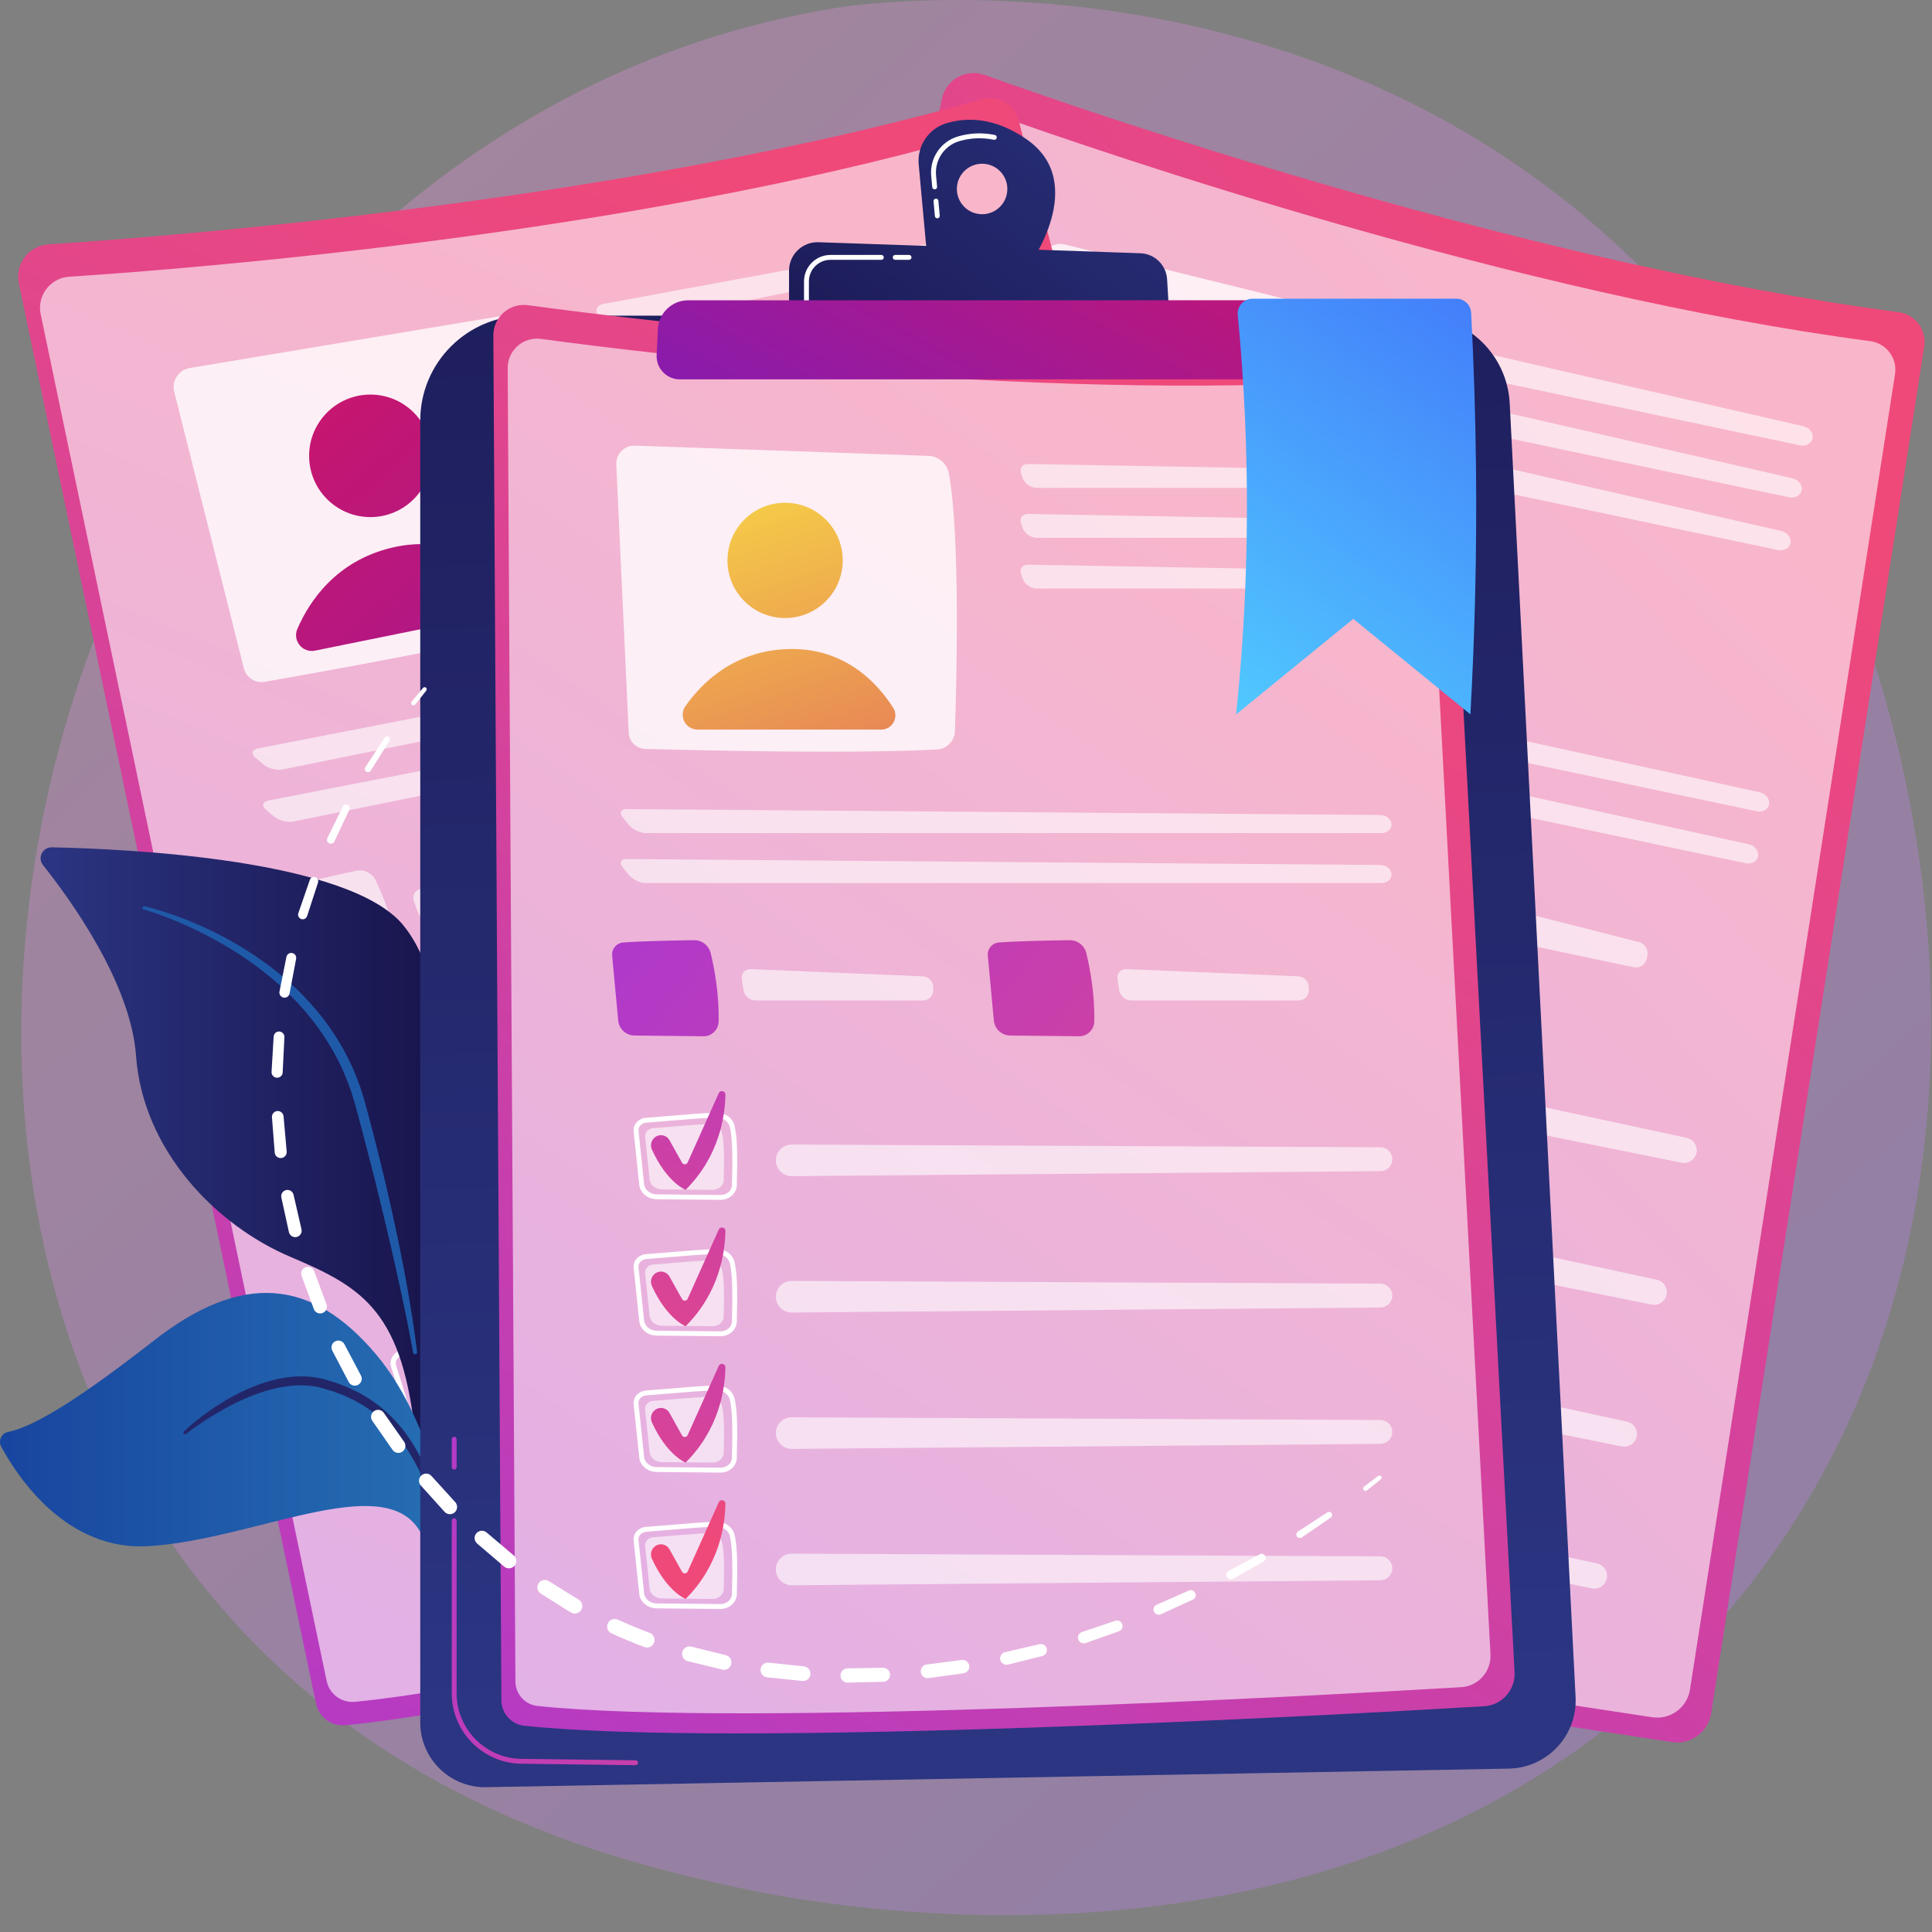 <?xml version="1.0" encoding="UTF-8" standalone="no"?>
<svg
   width="300"
   height="300"
   viewBox="0 0 300 300"
   fill="none"
   version="1.1"
   id="svg474"
   sodipodi:docname="user-earnings-4.svg"
   inkscape:version="1.2.1 (9c6d41e410, 2022-07-14)"
   xmlns:inkscape="http://www.inkscape.org/namespaces/inkscape"
   xmlns:sodipodi="http://sodipodi.sourceforge.net/DTD/sodipodi-0.dtd"
   xmlns="http://www.w3.org/2000/svg"
   xmlns:svg="http://www.w3.org/2000/svg">
  <rect x="0" y="0" width="300" height="300" fill="#808080" stroke="none"/>
  <sodipodi:namedview
     id="namedview476"
     pagecolor="#ffffff"
     bordercolor="#000000"
     borderopacity="0.25"
     inkscape:showpageshadow="2"
     inkscape:pageopacity="0.0"
     inkscape:pagecheckerboard="0"
     inkscape:deskcolor="#d1d1d1"
     showgrid="false"
     inkscape:zoom="1.0983607"
     inkscape:cx="184.36567"
     inkscape:cy="183.45522"
     inkscape:window-width="1920"
     inkscape:window-height="991"
     inkscape:window-x="-9"
     inkscape:window-y="-9"
     inkscape:window-maximized="1"
     inkscape:current-layer="svg474" />
  <g
     id="g742"
     transform="matrix(0.816,0,0,0.816,-0.326,-0.56)">
    <path
       opacity="0.3"
       d="M 323.579,313.671 C 257.144,383.779 155.095,363.04 140.011,359.706 121.008,355.507 75.796,345.518 42.057,306.074 -9.597,245.686 -4.382,151.31 35.511,87.682 47.119,69.168 86.182,14.148 159.539,2.185 c 4.287,-0.699 80.889,-11.93 142.523,39.783 8.311,6.973 21.724,19.599 33.48,37.987 36.468,57.038 53.727,164.393 -11.963,233.715 z"
       fill="url(#paint0_linear_53_970)"
       id="path2"
       style="fill:url(#paint0_linear_53_970)" />
    <path
       d="m 179.625,19.521 c 0.752,-3.674 4.577,-5.835 8.111,-4.575 23.432,8.355 104.243,35.953 173.93,45.141 3.178,0.419 5.393,3.361 4.899,6.528 L 326.024,326.717 c -0.555,3.567 -3.885,6.015 -7.454,5.481 -29.201,-4.372 -149.374,-22.807 -190.806,-36.173 -2.521,-0.814 -4.022,-3.398 -3.491,-5.993 z"
       fill="url(#paint1_linear_53_970)"
       id="path4"
       style="fill:url(#paint1_linear_53_970)" />
    <path
       opacity="0.6"
       d="m 181.107,26.567 c 0.724,-3.536 4.406,-5.615 7.806,-4.403 22.549,8.04 100.318,34.598 167.38,43.441 3.059,0.404 5.19,3.235 4.715,6.282 L 321.994,322.194 c -0.535,3.433 -3.739,5.789 -7.174,5.274 -28.102,-4.206 -143.749,-21.948 -183.621,-34.812 -2.426,-0.782 -3.87,-3.27 -3.359,-5.767 z"
       fill="#ffffff"
       id="path6" />
    <path
       opacity="0.78"
       d="m 203.073,47.21 c -2.079,-0.514 -4.154,0.855 -4.499,2.97 l -8.72,53.588 c -0.29,1.782 0.84,3.486 2.596,3.909 9.77,2.348 40.239,9.55 57.72,12.293 1.978,0.31 3.86,-0.946 4.336,-2.889 2.428,-9.883 9.254,-38.698 9.538,-51.286 0.046,-2.033 -1.333,-3.821 -3.307,-4.31 z"
       fill="#ffffff"
       id="path8" />
    <path
       d="m 228.002,87.858 c 6.439,0 11.659,-5.22 11.659,-11.658 0,-6.439 -5.22,-11.658 -11.659,-11.658 -6.439,0 -11.658,5.22 -11.658,11.658 0,6.439 5.219,11.658 11.658,11.658 z"
       fill="url(#paint2_linear_53_970)"
       id="path10"
       style="fill:url(#paint2_linear_53_970)" />
    <path
       d="m 203.615,106.041 36.346,7.66 c 2.228,0.47 4.082,-1.709 3.277,-3.84 -2.069,-5.481 -7.032,-13.939 -18.286,-15.977 -10.846,-1.964 -18.588,3.1 -22.769,7.021 -1.775,1.663 -0.949,4.633 1.432,5.136 z"
       fill="url(#paint3_linear_53_970)"
       id="path12"
       style="fill:url(#paint3_linear_53_970)" />
    <g
       opacity="0.6"
       id="g16">
      <path
         d="m 342.94,85.431 c 1.139,0.239 2.215,-0.37 2.392,-1.355 0.179,-0.985 -0.604,-2.005 -1.737,-2.265 L 280.13,67.251 c -1.133,-0.26 -1.937,0.471 -1.786,1.624 l 0.123,0.929 c 0.152,1.153 1.208,2.293 2.345,2.533 z"
         fill="#ffffff"
         id="path14" />
    </g>
    <g
       opacity="0.6"
       id="g20">
      <path
         d="m 278.045,77.144 c -1.133,-0.26 -1.937,0.471 -1.786,1.624 l 0.123,0.929 c 0.152,1.153 1.208,2.293 2.345,2.533 l 62.127,13.094 c 1.139,0.239 2.215,-0.37 2.392,-1.355 0.178,-0.985 -0.604,-2.005 -1.738,-2.265 z"
         fill="#ffffff"
         id="path18" />
    </g>
    <g
       opacity="0.6"
       id="g24">
      <path
         d="m 275.93,87.181 c -1.133,-0.26 -1.936,0.471 -1.785,1.624 l 0.122,0.929 c 0.152,1.153 1.208,2.293 2.346,2.533 l 62.126,13.094 c 1.139,0.24 2.215,-0.369 2.392,-1.354 0.179,-0.986 -0.604,-2.005 -1.737,-2.265 z"
         fill="#ffffff"
         id="path22" />
    </g>
    <g
       opacity="0.6"
       id="g28">
      <path
         d="m 334.726,155.071 c 1.139,0.239 2.185,-0.377 2.327,-1.37 0.142,-0.993 -0.672,-2.008 -1.808,-2.257 L 186.252,118.815 c -1.136,-0.249 -1.64,0.398 -1.118,1.438 l 0.897,1.788 c 0.522,1.04 1.88,2.087 3.017,2.328 z"
         fill="#ffffff"
         id="path26" />
    </g>
    <g
       opacity="0.6"
       id="g32">
      <path
         d="m 184.166,128.707 c -1.137,-0.249 -1.64,0.398 -1.118,1.438 l 0.896,1.788 c 0.522,1.04 1.88,2.087 3.017,2.328 l 145.678,30.703 c 1.139,0.24 2.185,-0.376 2.327,-1.369 0.142,-0.993 -0.672,-2.009 -1.808,-2.257 z"
         fill="#ffffff"
         id="path30" />
    </g>
    <path
       opacity="0.6"
       d="m 180.011,145.084 c 3.646,0.481 10.393,1.77 14.103,2.497 1.572,0.309 2.723,1.66 2.77,3.262 0.09,3.11 -0.008,8.457 -1.28,13.875 -0.381,1.623 -1.991,2.644 -3.618,2.282 l -13.619,-3.024 c -1.675,-0.372 -2.798,-1.948 -2.602,-3.653 l 1.506,-13.094 c 0.155,-1.355 1.389,-2.324 2.74,-2.145 z"
       fill="#ffffff"
       id="path34" />
    <g
       opacity="0.6"
       id="g38">
      <path
         d="m 204.143,155.677 c -1.127,-0.287 -2.106,0.429 -2.174,1.59 l -0.132,2.271 c -0.068,1.161 0.807,2.308 1.946,2.547 l 33.151,6.987 c 1.139,0.24 2.255,-0.497 2.48,-1.639 l 0.11,-0.561 c 0.226,-1.141 -0.511,-2.31 -1.638,-2.596 z"
         fill="#ffffff"
         id="path36" />
    </g>
    <path
       opacity="0.6"
       d="m 254.375,160.756 c 3.646,0.482 10.394,1.77 14.103,2.498 1.573,0.308 2.723,1.659 2.77,3.26 0.09,3.11 -0.008,8.457 -1.279,13.875 -0.382,1.623 -1.991,2.644 -3.619,2.282 l -13.618,-3.024 c -1.676,-0.372 -2.799,-1.948 -2.602,-3.653 l 1.506,-13.094 c 0.155,-1.354 1.387,-2.322 2.739,-2.144 z"
       fill="#ffffff"
       id="path40" />
    <g
       opacity="0.6"
       id="g44">
      <path
         d="m 278.507,171.35 c -1.127,-0.288 -2.106,0.428 -2.173,1.589 l -0.133,2.272 c -0.068,1.161 0.807,2.307 1.946,2.547 l 33.152,6.987 c 1.138,0.239 2.254,-0.498 2.479,-1.639 l 0.111,-0.561 c 0.225,-1.141 -0.512,-2.31 -1.639,-2.597 z"
         fill="#ffffff"
         id="path42" />
    </g>
    <path
       d="m 188.533,200.092 c -0.012,-0.003 -0.024,-0.006 -0.034,-0.008 l -12.571,-2.775 c -1.796,-0.397 -3.021,-1.949 -2.849,-3.608 l 1.121,-10.802 c 0.066,-0.634 0.388,-1.207 0.906,-1.613 0.58,-0.454 1.356,-0.653 2.128,-0.545 1.076,0.151 2.598,0.338 4.208,0.537 3.39,0.418 7.612,0.94 9.95,1.402 1.695,0.349 2.92,1.653 3.007,3.211 0.145,2.564 -0.881,7.145 -2.037,12.01 -0.373,1.58 -2.088,2.556 -3.829,2.191 z M 177.097,181.72 c -0.508,-0.072 -1.011,0.054 -1.381,0.343 -0.306,0.24 -0.495,0.572 -0.532,0.936 l -1.121,10.802 c -0.12,1.161 0.773,2.253 2.079,2.541 l 12.569,2.775 c 0.008,0.001 0.017,0.004 0.025,0.005 1.221,0.258 2.412,-0.389 2.664,-1.451 1.139,-4.793 2.149,-9.295 2.011,-11.727 -0.061,-1.089 -0.982,-2.033 -2.211,-2.296 -2.304,-0.455 -6.506,-0.973 -9.881,-1.39 -1.612,-0.197 -3.138,-0.386 -4.222,-0.538 z"
       fill="#ffffff"
       id="path46" />
    <path
       opacity="0.6"
       d="m 178.221,183.097 c 2.684,0.377 8.558,1.005 11.293,1.546 1.158,0.229 2.025,1.142 2.085,2.201 0.116,2.058 -0.772,5.922 -1.618,9.485 -0.254,1.066 -1.419,1.715 -2.619,1.45 l -10.045,-2.218 c -1.236,-0.273 -2.085,-1.333 -1.968,-2.458 l 0.895,-8.632 c 0.094,-0.894 0.983,-1.515 1.977,-1.374 z"
       fill="#ffffff"
       id="path48" />
    <g
       opacity="0.6"
       id="g52">
      <path
         d="m 201.074,195.406 c 0.073,1.459 1.128,2.684 2.561,2.973 l 116.75,23.568 c 1.321,0.266 2.605,-0.599 2.853,-1.923 0.243,-1.287 -0.585,-2.533 -1.866,-2.809 L 204.94,192.122 c -2.055,-0.444 -3.971,1.183 -3.866,3.284 z"
         fill="#ffffff"
         id="path50" />
    </g>
    <path
       d="m 178.409,184.867 c 1.05,-0.351 2.185,0.229 2.513,1.287 l 1.546,4.978 c 0.155,0.498 0.811,0.606 1.118,0.186 l 9.054,-12.42 c 0.452,-0.62 1.422,-0.173 1.252,0.574 -0.947,4.183 -3.742,11.925 -11.853,17.189 0,0 -3.392,-2.216 -4.991,-9.377 -0.23,-1.035 0.356,-2.081 1.361,-2.417 z"
       fill="url(#paint4_linear_53_970)"
       id="path54"
       style="fill:url(#paint4_linear_53_970)" />
    <path
       d="m 182.843,227.087 c -0.012,-0.003 -0.023,-0.005 -0.034,-0.008 l -12.571,-2.775 c -1.796,-0.397 -3.021,-1.948 -2.849,-3.608 l 1.121,-10.802 c 0.066,-0.634 0.388,-1.206 0.906,-1.613 0.58,-0.454 1.356,-0.653 2.128,-0.545 1.076,0.151 2.598,0.338 4.208,0.538 3.391,0.417 7.612,0.939 9.951,1.401 0.016,0.004 0.033,0.007 0.05,0.011 1.657,0.349 2.869,1.658 2.956,3.2 0.145,2.565 -0.881,7.145 -2.037,12.01 -0.373,1.582 -2.088,2.558 -3.829,2.191 z m -11.436,-18.371 c -0.507,-0.071 -1.011,0.055 -1.381,0.344 -0.306,0.239 -0.494,0.571 -0.532,0.936 l -1.121,10.802 c -0.12,1.161 0.773,2.253 2.079,2.54 l 12.569,2.775 c 0.008,0.002 0.017,0.004 0.025,0.006 1.221,0.257 2.412,-0.39 2.664,-1.452 1.139,-4.792 2.149,-9.294 2.011,-11.726 -0.062,-1.089 -0.993,-2.059 -2.212,-2.296 -2.304,-0.455 -6.504,-0.973 -9.881,-1.39 -1.611,-0.199 -3.137,-0.387 -4.221,-0.539 z"
       fill="#ffffff"
       id="path56" />
    <path
       opacity="0.6"
       d="m 172.533,210.092 c 2.684,0.376 8.558,1.005 11.292,1.546 1.159,0.229 2.026,1.142 2.086,2.201 0.115,2.058 -0.772,5.922 -1.618,9.485 -0.254,1.067 -1.419,1.715 -2.619,1.45 l -10.046,-2.218 c -1.235,-0.273 -2.085,-1.333 -1.968,-2.458 l 0.896,-8.632 c 0.092,-0.893 0.982,-1.513 1.977,-1.374 z"
       fill="#ffffff"
       id="path58" />
    <g
       opacity="0.6"
       id="g62">
      <path
         d="m 195.385,222.401 c 0.073,1.459 1.127,2.684 2.56,2.973 l 116.751,23.568 c 1.321,0.267 2.604,-0.599 2.853,-1.923 0.242,-1.287 -0.586,-2.532 -1.867,-2.808 L 199.251,219.117 c -2.055,-0.444 -3.971,1.185 -3.866,3.284 z"
         fill="#ffffff"
         id="path60" />
    </g>
    <path
       d="m 172.72,211.862 c 1.05,-0.351 2.185,0.229 2.513,1.287 l 1.547,4.978 c 0.155,0.498 0.811,0.606 1.118,0.186 l 9.054,-12.42 c 0.451,-0.62 1.421,-0.173 1.252,0.574 -0.948,4.183 -3.742,11.925 -11.854,17.189 0,0 -3.392,-2.215 -4.99,-9.377 -0.232,-1.033 0.355,-2.08 1.36,-2.417 z"
       fill="url(#paint5_linear_53_970)"
       id="path64"
       style="fill:url(#paint5_linear_53_970)" />
    <path
       d="m 177.154,254.083 c -0.011,-0.003 -0.023,-0.005 -0.033,-0.008 L 164.55,251.3 c -1.796,-0.396 -3.021,-1.947 -2.849,-3.608 l 1.12,-10.802 c 0.067,-0.634 0.388,-1.206 0.908,-1.612 0.58,-0.455 1.356,-0.654 2.128,-0.546 1.076,0.151 2.598,0.339 4.208,0.538 3.39,0.418 7.611,0.939 9.95,1.402 0.017,0.003 0.034,0.006 0.051,0.01 1.657,0.349 2.869,1.658 2.956,3.201 0.145,2.564 -0.881,7.144 -2.037,12.009 -0.376,1.581 -2.089,2.558 -3.831,2.191 z m -11.435,-18.372 c -0.508,-0.072 -1.012,0.055 -1.381,0.344 -0.306,0.239 -0.495,0.571 -0.533,0.935 l -1.12,10.802 c -0.12,1.161 0.773,2.253 2.078,2.541 l 12.571,2.775 c 0.008,0.001 0.017,0.004 0.025,0.005 1.221,0.258 2.412,-0.389 2.664,-1.451 1.138,-4.792 2.149,-9.295 2.011,-11.726 -0.062,-1.09 -0.993,-2.063 -2.211,-2.296 -2.304,-0.456 -6.504,-0.974 -9.881,-1.39 -1.614,-0.198 -3.139,-0.387 -4.223,-0.539 z"
       fill="#ffffff"
       id="path66" />
    <path
       opacity="0.6"
       d="m 166.842,237.088 c 2.684,0.378 8.558,1.005 11.293,1.546 1.158,0.23 2.025,1.142 2.085,2.201 0.116,2.058 -0.772,5.923 -1.618,9.485 -0.253,1.067 -1.418,1.716 -2.619,1.45 l -10.045,-2.218 c -1.235,-0.273 -2.085,-1.333 -1.968,-2.457 l 0.895,-8.632 c 0.093,-0.895 0.983,-1.514 1.977,-1.375 z"
       fill="#ffffff"
       id="path68" />
    <g
       opacity="0.6"
       id="g72">
      <path
         d="m 189.697,249.397 c 0.072,1.46 1.127,2.684 2.56,2.973 l 116.75,23.568 c 1.322,0.267 2.605,-0.598 2.854,-1.922 0.242,-1.287 -0.586,-2.533 -1.867,-2.809 L 193.562,246.113 c -2.055,-0.443 -3.971,1.184 -3.865,3.284 z"
         fill="#ffffff"
         id="path70" />
    </g>
    <path
       d="m 167.03,238.858 c 1.05,-0.351 2.185,0.229 2.513,1.288 l 1.546,4.977 c 0.155,0.499 0.811,0.607 1.119,0.186 l 9.053,-12.42 c 0.452,-0.619 1.422,-0.173 1.253,0.574 -0.948,4.184 -3.743,11.926 -11.854,17.189 0,0 -3.392,-2.215 -4.99,-9.375 -0.232,-1.036 0.354,-2.083 1.36,-2.419 z"
       fill="url(#paint6_linear_53_970)"
       id="path74"
       style="fill:url(#paint6_linear_53_970)" />
    <path
       d="m 171.465,281.078 c -0.012,-0.002 -0.023,-0.005 -0.034,-0.007 l -12.571,-2.775 c -1.796,-0.396 -3.021,-1.948 -2.849,-3.608 l 1.121,-10.802 c 0.066,-0.634 0.388,-1.207 0.907,-1.613 0.581,-0.454 1.356,-0.654 2.128,-0.545 1.077,0.151 2.598,0.338 4.208,0.537 3.391,0.418 7.612,0.94 9.951,1.402 0.017,0.004 0.034,0.006 0.051,0.01 1.657,0.349 2.868,1.659 2.956,3.201 0.144,2.564 -0.882,7.144 -2.037,12.01 -0.377,1.581 -2.089,2.557 -3.831,2.19 z m -11.437,-18.37 c -0.508,-0.072 -1.011,0.054 -1.381,0.343 -0.306,0.24 -0.495,0.572 -0.532,0.936 l -1.121,10.802 c -0.12,1.161 0.773,2.253 2.079,2.541 l 12.57,2.775 c 0.008,10e-4 0.017,0.004 0.025,0.005 1.221,0.258 2.412,-0.389 2.664,-1.451 1.139,-4.793 2.149,-9.295 2.011,-11.726 -0.062,-1.09 -0.991,-2.067 -2.212,-2.296 -2.304,-0.456 -6.504,-0.974 -9.879,-1.391 -1.614,-0.199 -3.14,-0.386 -4.224,-0.538 z"
       fill="#ffffff"
       id="path76" />
    <path
       opacity="0.6"
       d="m 161.153,264.083 c 2.684,0.377 8.558,1.005 11.293,1.547 1.158,0.229 2.025,1.141 2.085,2.201 0.116,2.058 -0.772,5.922 -1.618,9.485 -0.253,1.067 -1.418,1.715 -2.618,1.45 l -10.046,-2.218 c -1.235,-0.274 -2.085,-1.333 -1.968,-2.458 l 0.895,-8.632 c 0.093,-0.893 0.982,-1.514 1.977,-1.375 z"
       fill="#ffffff"
       id="path78" />
    <g
       opacity="0.6"
       id="g82">
      <path
         d="m 184.008,276.392 c 0.072,1.46 1.127,2.684 2.56,2.973 l 116.75,23.568 c 1.322,0.267 2.605,-0.598 2.854,-1.922 0.242,-1.287 -0.586,-2.533 -1.867,-2.809 L 187.873,273.109 c -2.056,-0.444 -3.971,1.184 -3.865,3.283 z"
         fill="#ffffff"
         id="path80" />
    </g>
    <path
       d="m 161.339,265.854 c 1.051,-0.352 2.186,0.229 2.514,1.287 l 1.546,4.977 c 0.155,0.499 0.811,0.607 1.118,0.186 l 9.054,-12.42 c 0.452,-0.619 1.421,-0.173 1.252,0.574 -0.947,4.184 -3.742,11.926 -11.854,17.189 0,0 -3.391,-2.215 -4.99,-9.376 -0.23,-1.034 0.355,-2.08 1.36,-2.417 z"
       fill="url(#paint7_linear_53_970)"
       id="path84"
       style="fill:url(#paint7_linear_53_970)" />
    <path
       d="M 3.984,54.607 C 3.216,50.935 5.87,47.434 9.613,47.189 34.436,45.558 119.563,38.818 187.174,19.596 c 3.084,-0.876 6.285,0.945 7.088,4.048 l 66.014,254.832 c 0.905,3.495 -1.178,7.063 -4.667,7.989 -28.539,7.577 -146.159,38.347 -189.493,42.521 -2.637,0.254 -5.04,-1.522 -5.583,-4.116 z"
       fill="url(#paint8_linear_53_970)"
       id="path86"
       style="fill:url(#paint8_linear_53_970)" />
    <path
       opacity="0.6"
       d="M 8.141,60.484 C 7.402,56.952 9.957,53.582 13.558,53.345 37.446,51.776 119.368,45.29 184.433,26.791 c 2.968,-0.843 6.047,0.908 6.821,3.896 l 63.529,245.237 c 0.871,3.362 -1.134,6.796 -4.492,7.688 -27.463,7.292 -140.654,36.903 -182.357,40.92 -2.538,0.244 -4.85,-1.465 -5.372,-3.961 z"
       fill="#ffffff"
       id="path88" />
    <path
       opacity="0.78"
       d="m 33.543,75.227 13.265,52.648 c 0.441,1.75 2.154,2.866 3.933,2.557 9.9,-1.722 40.724,-7.203 57.86,-11.623 1.938,-0.5 3.167,-2.4 2.833,-4.373 -1.694,-10.034 -6.864,-39.193 -11.598,-50.86 -0.765,-1.885 -2.74,-2.978 -4.746,-2.643 l -58.594,9.783 c -2.115,0.353 -3.477,2.434 -2.953,4.511 z"
       fill="#ffffff"
       id="path90" />
    <path
       d="m 70.882,99.087 c 6.439,0 11.659,-5.22 11.659,-11.658 0,-6.439 -5.22,-11.658 -11.659,-11.658 -6.439,0 -11.658,5.22 -11.658,11.658 0,6.439 5.22,11.658 11.658,11.658 z"
       fill="url(#paint9_linear_53_970)"
       id="path92"
       style="fill:url(#paint9_linear_53_970)" />
    <path
       d="m 60.34,124.5 36.401,-7.393 c 2.232,-0.453 3.068,-3.189 1.485,-4.825 -4.074,-4.211 -11.986,-10.004 -23.125,-7.408 -10.736,2.502 -15.831,10.223 -18.113,15.48 -0.968,2.231 0.968,4.63 3.353,4.146 z"
       fill="url(#paint10_linear_53_970)"
       id="path94"
       style="fill:url(#paint10_linear_53_970)" />
    <g
       opacity="0.6"
       id="g98">
      <path
         d="m 180.044,50.289 c 1.14,-0.232 1.886,-1.218 1.658,-2.193 -0.227,-0.975 -1.349,-1.6 -2.493,-1.389 l -64.031,11.821 c -1.144,0.211 -1.592,1.201 -0.995,2.2 l 0.482,0.804 c 0.597,0.998 2.019,1.626 3.159,1.394 z"
         fill="#ffffff"
         id="path96" />
    </g>
    <g
       opacity="0.6"
       id="g102">
      <path
         d="m 117.19,68.436 c -1.144,0.211 -1.592,1.201 -0.994,2.2 l 0.481,0.804 c 0.598,0.998 2.019,1.626 3.159,1.394 l 62.222,-12.637 c 1.14,-0.232 1.886,-1.218 1.658,-2.193 -0.228,-0.975 -1.35,-1.6 -2.494,-1.389 z"
         fill="#ffffff"
         id="path100" />
    </g>
    <g
       opacity="0.6"
       id="g106">
      <path
         d="m 119.232,78.49 c -1.144,0.211 -1.592,1.201 -0.994,2.2 l 0.481,0.804 c 0.598,0.998 2.019,1.626 3.159,1.394 L 184.1,70.251 c 1.14,-0.232 1.886,-1.218 1.658,-2.193 -0.228,-0.975 -1.35,-1.6 -2.494,-1.389 z"
         fill="#ffffff"
         id="path104" />
    </g>
    <g
       opacity="0.6"
       id="g110">
      <path
         d="m 200.142,117.469 c 1.141,-0.232 1.858,-1.213 1.594,-2.181 -0.265,-0.967 -1.414,-1.577 -2.557,-1.354 l -149.707,29.18 c -1.141,0.223 -1.347,1.017 -0.456,1.764 l 1.533,1.286 c 0.892,0.747 2.554,1.17 3.693,0.938 z"
         fill="#ffffff"
         id="path108" />
    </g>
    <g
       opacity="0.6"
       id="g114">
      <path
         d="m 51.484,153.023 c -1.141,0.223 -1.347,1.017 -0.456,1.764 l 1.533,1.286 c 0.892,0.747 2.554,1.17 3.693,0.938 L 202.155,127.378 c 1.14,-0.232 1.857,-1.213 1.593,-2.18 -0.264,-0.967 -1.414,-1.578 -2.557,-1.355 z"
         fill="#ffffff"
         id="path112" />
    </g>
    <path
       opacity="0.6"
       d="m 54.17,169.703 c 3.538,-1.005 10.242,-2.5 13.936,-3.305 1.566,-0.341 3.158,0.443 3.836,1.894 1.317,2.819 3.349,7.765 4.332,13.244 0.294,1.64 -0.778,3.216 -2.416,3.53 l -13.701,2.629 c -1.684,0.323 -3.341,-0.678 -3.838,-2.321 l -3.814,-12.616 c -0.394,-1.303 0.353,-2.681 1.665,-3.055 z"
       fill="#ffffff"
       id="path116" />
    <g
       opacity="0.6"
       id="g120">
      <path
         d="m 80.524,169.85 c -1.149,0.184 -1.762,1.229 -1.364,2.321 l 0.778,2.137 c 0.398,1.093 1.657,1.798 2.797,1.566 l 33.203,-6.744 c 1.14,-0.231 1.871,-1.351 1.625,-2.488 l -0.121,-0.56 c -0.246,-1.138 -1.386,-1.917 -2.535,-1.734 z"
         fill="#ffffff"
         id="path118" />
    </g>
    <path
       opacity="0.6"
       d="m 128.647,154.577 c 3.537,-1.005 10.242,-2.5 13.936,-3.305 1.566,-0.341 3.157,0.443 3.836,1.894 1.317,2.819 3.349,7.765 4.331,13.244 0.294,1.64 -0.778,3.216 -2.416,3.53 l -13.7,2.629 c -1.684,0.323 -3.341,-0.678 -3.839,-2.321 l -3.813,-12.616 c -0.393,-1.304 0.354,-2.683 1.665,-3.055 z"
       fill="#ffffff"
       id="path122" />
    <g
       opacity="0.6"
       id="g126">
      <path
         d="m 155,154.723 c -1.15,0.183 -1.763,1.228 -1.364,2.32 l 0.778,2.138 c 0.398,1.093 1.657,1.797 2.797,1.565 l 33.203,-6.743 c 1.14,-0.232 1.871,-1.351 1.625,-2.489 l -0.121,-0.559 c -0.246,-1.138 -1.386,-1.918 -2.535,-1.734 z"
         fill="#ffffff"
         id="path124" />
    </g>
    <path
       d="m 83.822,216.812 c -0.012,0.002 -0.023,0.005 -0.035,0.006 l -12.639,2.442 c -1.805,0.349 -3.546,-0.59 -4.047,-2.182 l -3.259,-10.359 c -0.191,-0.608 -0.122,-1.261 0.191,-1.84 0.353,-0.647 0.985,-1.138 1.736,-1.345 1.048,-0.288 2.518,-0.72 4.075,-1.177 3.279,-0.962 7.359,-2.158 9.69,-2.663 1.693,-0.352 3.335,0.358 4.034,1.754 1.151,2.296 2.027,6.907 2.897,11.831 0.285,1.601 -0.901,3.179 -2.645,3.533 z M 66.034,204.488 c -0.493,0.135 -0.906,0.45 -1.131,0.864 -0.186,0.341 -0.228,0.721 -0.117,1.07 l 3.259,10.36 c 0.35,1.113 1.604,1.761 2.917,1.507 l 12.64,-2.441 c 0.008,-0.001 0.017,-0.003 0.025,-0.005 1.222,-0.248 2.059,-1.314 1.87,-2.39 -0.857,-4.849 -1.717,-9.384 -2.808,-11.562 -0.489,-0.976 -1.709,-1.476 -2.942,-1.23 -2.296,0.496 -6.357,1.689 -9.62,2.645 -1.563,0.458 -3.038,0.891 -4.093,1.182 z"
       fill="#ffffff"
       id="path128" />
    <path
       opacity="0.6"
       d="m 67.614,205.304 c 2.614,-0.72 8.255,-2.474 10.979,-3.063 1.155,-0.249 2.312,0.244 2.787,1.193 0.923,1.841 1.643,5.742 2.279,9.346 0.191,1.08 -0.622,2.138 -1.829,2.371 l -10.1,1.951 c -1.242,0.239 -2.443,-0.397 -2.781,-1.474 l -2.604,-8.278 c -0.268,-0.856 0.302,-1.779 1.27,-2.046 z"
       fill="#ffffff"
       id="path130" />
    <g
       opacity="0.6"
       id="g134">
      <path
         d="m 93.475,207.532 c 0.647,1.311 2.099,2.017 3.53,1.713 l 116.516,-24.701 c 1.319,-0.28 2.153,-1.583 1.856,-2.898 -0.288,-1.278 -1.542,-2.093 -2.827,-1.838 L 95.722,202.983 c -2.064,0.409 -3.176,2.665 -2.247,4.549 z"
         fill="#ffffff"
         id="path132" />
    </g>
    <path
       d="m 89.314,243.848 c -0.012,0.003 -0.023,0.005 -0.035,0.007 l -12.64,2.44 c -1.805,0.349 -3.546,-0.589 -4.047,-2.181 l -3.259,-10.36 c -0.191,-0.608 -0.122,-1.261 0.191,-1.84 0.353,-0.647 0.985,-1.138 1.736,-1.345 1.048,-0.287 2.519,-0.719 4.075,-1.176 3.279,-0.962 7.359,-2.158 9.69,-2.663 0.017,-0.004 0.034,-0.008 0.051,-0.011 1.66,-0.337 3.292,0.384 3.984,1.764 1.151,2.296 2.027,6.907 2.897,11.831 0.285,1.603 -0.901,3.18 -2.645,3.534 z M 71.526,231.525 c -0.493,0.135 -0.906,0.451 -1.131,0.864 -0.186,0.341 -0.228,0.721 -0.117,1.07 l 3.259,10.359 c 0.35,1.113 1.604,1.761 2.917,1.508 l 12.64,-2.441 c 0.008,-0.001 0.017,-0.004 0.025,-0.005 1.222,-0.249 2.059,-1.315 1.87,-2.39 -0.857,-4.85 -1.717,-9.384 -2.808,-11.562 -0.489,-0.975 -1.73,-1.496 -2.942,-1.23 -2.296,0.496 -6.357,1.688 -9.62,2.645 -1.563,0.458 -3.038,0.89 -4.093,1.182 z"
       fill="#ffffff"
       id="path136" />
    <path
       opacity="0.6"
       d="m 73.105,232.341 c 2.614,-0.72 8.255,-2.474 10.979,-3.063 1.155,-0.25 2.312,0.244 2.787,1.193 0.923,1.841 1.643,5.742 2.279,9.346 0.191,1.079 -0.622,2.138 -1.829,2.371 l -10.1,1.951 c -1.242,0.239 -2.443,-0.396 -2.781,-1.474 l -2.604,-8.278 c -0.268,-0.856 0.302,-1.779 1.27,-2.046 z"
       fill="#ffffff"
       id="path138" />
    <g
       opacity="0.6"
       id="g142">
      <path
         d="m 98.966,234.569 c 0.647,1.311 2.1,2.016 3.53,1.713 l 116.517,-24.701 c 1.318,-0.28 2.152,-1.583 1.856,-2.898 -0.289,-1.278 -1.543,-2.093 -2.827,-1.838 L 101.213,230.02 c -2.064,0.409 -3.176,2.665 -2.247,4.549 z"
         fill="#ffffff"
         id="path140" />
    </g>
    <path
       d="m 94.805,270.885 c -0.012,0.003 -0.023,0.005 -0.035,0.007 l -12.64,2.44 c -1.805,0.349 -3.546,-0.588 -4.047,-2.181 l -3.259,-10.36 c -0.191,-0.608 -0.124,-1.261 0.193,-1.84 0.353,-0.647 0.985,-1.138 1.736,-1.345 1.048,-0.287 2.519,-0.72 4.075,-1.176 3.279,-0.962 7.359,-2.159 9.69,-2.664 0.017,-0.003 0.034,-0.007 0.051,-0.01 1.66,-0.337 3.292,0.384 3.984,1.764 1.151,2.296 2.027,6.907 2.897,11.833 0.284,1.601 -0.902,3.178 -2.646,3.532 z M 77.017,258.562 c -0.495,0.135 -0.906,0.45 -1.131,0.864 -0.186,0.341 -0.228,0.721 -0.117,1.071 l 3.259,10.359 c 0.35,1.113 1.603,1.762 2.916,1.508 l 12.64,-2.441 c 0.008,-10e-4 0.017,-0.004 0.025,-0.005 1.222,-0.249 2.059,-1.315 1.87,-2.39 -0.857,-4.849 -1.717,-9.384 -2.808,-11.562 -0.489,-0.975 -1.73,-1.499 -2.942,-1.23 -2.296,0.496 -6.357,1.688 -9.62,2.645 -1.562,0.457 -3.037,0.889 -4.092,1.181 z"
       fill="#ffffff"
       id="path144" />
    <path
       opacity="0.6"
       d="m 78.596,259.378 c 2.614,-0.72 8.255,-2.475 10.979,-3.063 1.155,-0.25 2.312,0.243 2.787,1.192 0.923,1.842 1.643,5.743 2.279,9.347 0.191,1.079 -0.622,2.137 -1.829,2.37 l -10.1,1.951 c -1.242,0.24 -2.443,-0.397 -2.781,-1.473 l -2.604,-8.278 c -0.268,-0.857 0.302,-1.78 1.27,-2.046 z"
       fill="#ffffff"
       id="path146" />
    <g
       opacity="0.6"
       id="g150">
      <path
         d="m 104.458,261.606 c 0.646,1.311 2.099,2.016 3.529,1.713 l 116.517,-24.702 c 1.318,-0.28 2.153,-1.583 1.856,-2.897 -0.289,-1.278 -1.543,-2.093 -2.827,-1.838 l -116.829,23.175 c -2.064,0.41 -3.176,2.664 -2.246,4.549 z"
         fill="#ffffff"
         id="path148" />
    </g>
    <path
       d="m 100.296,297.922 c -0.011,0.003 -0.023,0.005 -0.035,0.006 l -12.64,2.441 c -1.805,0.349 -3.546,-0.588 -4.047,-2.182 l -3.259,-10.359 c -0.191,-0.608 -0.124,-1.261 0.193,-1.84 0.353,-0.647 0.985,-1.138 1.736,-1.345 1.048,-0.288 2.519,-0.72 4.075,-1.177 3.279,-0.961 7.359,-2.158 9.69,-2.663 0.017,-0.004 0.034,-0.007 0.051,-0.01 1.66,-0.337 3.292,0.384 3.984,1.764 1.151,2.296 2.027,6.907 2.897,11.831 0.284,1.602 -0.902,3.18 -2.646,3.534 z M 82.509,285.598 c -0.495,0.136 -0.906,0.451 -1.131,0.865 -0.186,0.341 -0.228,0.721 -0.117,1.071 l 3.259,10.359 c 0.35,1.113 1.603,1.761 2.916,1.508 l 12.64,-2.441 c 0.008,-10e-4 0.017,-0.004 0.025,-0.005 1.222,-0.249 2.059,-1.315 1.87,-2.39 -0.856,-4.85 -1.717,-9.384 -2.807,-11.562 -0.489,-0.975 -1.731,-1.503 -2.942,-1.23 -2.296,0.496 -6.357,1.688 -9.62,2.645 -1.562,0.457 -3.037,0.889 -4.092,1.18 z"
       fill="#ffffff"
       id="path152" />
    <path
       opacity="0.6"
       d="m 84.088,286.414 c 2.614,-0.719 8.255,-2.474 10.979,-3.062 1.155,-0.25 2.312,0.243 2.787,1.192 0.923,1.842 1.643,5.743 2.279,9.347 0.192,1.079 -0.622,2.137 -1.828,2.37 l -10.1,1.951 c -1.242,0.24 -2.443,-0.397 -2.781,-1.473 l -2.604,-8.278 c -0.268,-0.857 0.302,-1.78 1.27,-2.047 z"
       fill="#ffffff"
       id="path154" />
    <g
       opacity="0.6"
       id="g158">
      <path
         d="m 109.949,288.643 c 0.647,1.31 2.1,2.016 3.53,1.713 l 116.516,-24.702 c 1.319,-0.28 2.153,-1.583 1.857,-2.897 -0.289,-1.279 -1.543,-2.093 -2.827,-1.838 l -116.829,23.175 c -2.065,0.41 -3.176,2.664 -2.247,4.549 z"
         fill="#ffffff"
         id="path156" />
    </g>
    <path
       d="m 84.962,287.966 c 0.825,-0.739 2.097,-0.656 2.818,0.185 l 3.395,3.955 c 0.34,0.396 0.985,0.236 1.1,-0.273 l 3.38,-14.993 c 0.169,-0.748 1.236,-0.724 1.377,0.03 0.79,4.216 1.298,12.43 -4.058,20.481 0,0 -3.992,-0.688 -8.302,-6.626 -0.622,-0.859 -0.498,-2.052 0.29,-2.759 z"
       fill="url(#paint11_linear_53_970)"
       id="path160"
       style="fill:url(#paint11_linear_53_970)" />
    <path
       d="m 79.553,275.082 c 1.157,12.141 3.874,28.191 7.138,42.023 h 2.05 c -4.221,-16.692 -8.106,-39.55 -6.962,-65.901 1.153,-26.572 7.661,-58.836 -4.474,-74.248 -10.1,-12.828 -52.958,-14.745 -67.05,-15.027 -1.761,-0.035 -2.769,1.992 -1.673,3.372 5.403,6.798 16.716,22.542 17.702,36.291 1.299,18.121 15.382,32.345 29.377,38.265 13.993,5.922 21.53,10.438 23.892,35.225 z"
       fill="url(#paint12_linear_53_970)"
       id="path162"
       style="fill:url(#paint12_linear_53_970)" />
    <path
       d="m 27.875,173.132 c 8.669,2.199 16.867,6.155 24.042,11.571 3.594,2.698 6.85,5.867 9.659,9.406 2.779,3.559 5.111,7.501 6.732,11.736 l 0.6,1.589 c 0.197,0.531 0.342,1.079 0.517,1.618 0.16,0.54 0.341,1.087 0.483,1.623 l 0.428,1.61 c 0.575,2.146 1.141,4.295 1.684,6.449 1.093,4.307 2.118,8.632 3.074,12.973 1.919,8.681 3.569,17.417 4.682,26.252 0.027,0.212 -0.124,0.405 -0.336,0.432 -0.204,0.026 -0.392,-0.113 -0.428,-0.313 l -0.003,-0.012 c -0.791,-4.349 -1.666,-8.699 -2.624,-13.021 -0.937,-4.329 -1.928,-8.647 -2.965,-12.954 l -1.576,-6.453 -1.649,-6.436 c -0.548,-2.145 -1.118,-4.287 -1.699,-6.424 l -0.432,-1.603 c -0.143,-0.535 -0.315,-1.043 -0.471,-1.565 -0.164,-0.517 -0.301,-1.044 -0.485,-1.554 l -0.566,-1.527 c -1.522,-4.073 -3.765,-7.845 -6.38,-11.32 -1.346,-1.71 -2.754,-3.38 -4.317,-4.907 l -0.575,-0.583 -0.597,-0.561 c -0.4,-0.372 -0.79,-0.755 -1.199,-1.118 -0.827,-0.716 -1.644,-1.443 -2.508,-2.116 -3.409,-2.753 -7.154,-5.091 -11.045,-7.14 -3.892,-2.043 -7.987,-3.77 -12.189,-5.05 L 27.71,173.728 c -0.164,-0.05 -0.256,-0.224 -0.207,-0.388 0.047,-0.156 0.212,-0.249 0.372,-0.208 z"
       fill="#1f5aa9"
       id="path164" />
    <path
       d="m 79.957,291.526 c 7.329,10.762 6.388,16.783 6.613,21.883 0.04,0.905 0.09,2.185 0.194,3.697 h 2.002 C 88.357,315.03 88.067,312.937 87.964,310.885 87.251,296.8 84.073,272.76 71.927,258.378 59.781,243.997 46.48,242.685 29.719,255.759 15.751,266.654 7.04,272.152 1.93,273.174 c -1.265,0.252 -1.911,1.681 -1.295,2.815 3.277,6.035 12.542,19.897 28.099,18.921 19.844,-1.245 43.894,-14.146 51.223,-3.384 z"
       fill="url(#paint13_linear_53_970)"
       id="path166"
       style="fill:url(#paint13_linear_53_970)" />
    <path
       d="m 35.397,273.078 c 1.097,-1.045 2.261,-1.986 3.461,-2.894 1.2,-0.906 2.435,-1.769 3.723,-2.555 2.566,-1.584 5.303,-2.937 8.218,-3.867 1.458,-0.46 2.96,-0.815 4.496,-1.012 1.536,-0.186 3.106,-0.211 4.662,-0.018 0.388,0.062 0.778,0.1 1.162,0.186 0.381,0.09 0.776,0.163 1.145,0.27 l 2.188,0.678 2.14,0.831 2.075,0.997 c 2.719,1.434 5.179,3.37 7.226,5.651 2.063,2.275 3.677,4.895 5.005,7.61 l 0.499,1.021 c 0.171,0.338 0.295,0.695 0.445,1.041 0.282,0.7 0.586,1.391 0.849,2.097 l 0.737,2.134 c 0.26,0.707 0.427,1.441 0.638,2.162 0.832,2.887 1.404,5.83 1.899,8.776 0.027,0.164 -0.083,0.32 -0.247,0.347 -0.158,0.026 -0.306,-0.073 -0.344,-0.225 l -0.003,-0.009 c -0.699,-2.887 -1.371,-5.779 -2.332,-8.575 -0.436,-1.414 -0.989,-2.78 -1.503,-4.16 -0.277,-0.681 -0.592,-1.344 -0.886,-2.017 -0.155,-0.332 -0.286,-0.677 -0.461,-0.999 l -0.512,-0.972 c -1.354,-2.594 -2.996,-5.025 -4.958,-7.152 -1.964,-2.127 -4.294,-3.882 -6.846,-5.225 l -1.956,-0.928 -2.028,-0.776 -2.083,-0.634 c -0.346,-0.097 -0.685,-0.162 -1.027,-0.247 -0.342,-0.081 -0.694,-0.113 -1.041,-0.173 -1.398,-0.184 -2.827,-0.172 -4.247,-0.01 -1.423,0.152 -2.837,0.451 -4.228,0.857 -2.784,0.811 -5.469,2.02 -8.049,3.43 -1.285,0.715 -2.558,1.46 -3.793,2.269 -1.231,0.809 -2.45,1.664 -3.609,2.563 l -0.008,0.005 c -0.137,0.107 -0.335,0.08 -0.44,-0.056 -0.098,-0.129 -0.081,-0.311 0.034,-0.421 z"
       fill="#222669"
       id="path168" />
    <path
       d="m 80.371,80.723 c 0,-11.027 8.939,-19.965 19.965,-19.965 h 169.787 c 9.367,0 17.091,7.341 17.567,16.696 l 12.533,246.159 c 0.373,7.321 -5.39,13.495 -12.719,13.629 l -194.596,3.537 c -6.887,0.125 -12.536,-5.423 -12.536,-12.311 V 80.723 Z"
       fill="url(#paint14_linear_53_970)"
       id="path170"
       style="fill:url(#paint14_linear_53_970)" />
    <path
       d="m 121.347,336.592 c -0.002,0 -0.003,0 -0.006,0 L 99.567,336.311 C 92.285,336.216 86.362,330.215 86.362,322.934 V 290.06 c 0,-0.257 0.208,-0.465 0.465,-0.465 0.256,0 0.465,0.208 0.465,0.465 v 32.874 c 0,6.775 5.511,12.359 12.287,12.446 l 21.775,0.281 c 0.256,0.003 0.462,0.215 0.459,0.472 -0.004,0.255 -0.211,0.459 -0.465,0.459 z"
       fill="url(#paint15_linear_53_970)"
       id="path172"
       style="fill:url(#paint15_linear_53_970)" />
    <path
       d="m 86.828,280.342 c -0.257,0 -0.465,-0.208 -0.465,-0.464 v -5.324 c 0,-0.256 0.208,-0.465 0.465,-0.465 0.256,0 0.465,0.209 0.465,0.465 v 5.324 c 0,0.256 -0.208,0.464 -0.465,0.464 z"
       fill="url(#paint16_linear_53_970)"
       id="path174"
       style="fill:url(#paint16_linear_53_970)" />
    <path
       d="m 94.281,64.547 c -0.021,-3.527 3.082,-6.258 6.578,-5.784 23.185,3.145 102.916,12.869 168.837,7.808 3.006,-0.23 5.615,2.047 5.775,5.058 l 13.141,247.256 c 0.18,3.391 -2.409,6.289 -5.797,6.49 -27.726,1.641 -141.904,7.983 -182.63,3.717 -2.478,-0.259 -4.36,-2.347 -4.375,-4.839 z"
       fill="url(#paint17_linear_53_970)"
       id="path176"
       style="fill:url(#paint17_linear_53_970)" />
    <path
       opacity="0.6"
       d="m 97.012,70.742 c -0.019,-3.395 2.966,-6.022 6.329,-5.567 22.314,3.026 99.042,12.385 162.479,7.514 2.893,-0.223 5.404,1.969 5.558,4.867 l 12.646,237.945 c 0.173,3.263 -2.318,6.053 -5.58,6.245 -26.68,1.579 -136.561,7.682 -175.753,3.578 -2.386,-0.25 -4.197,-2.258 -4.211,-4.656 z"
       fill="#ffffff"
       id="path178" />
    <path
       opacity="0.78"
       d="m 117.667,89.088 2.37,51.014 c 0.08,1.697 1.45,3.046 3.147,3.094 9.449,0.267 38.887,0.984 55.51,0.118 1.88,-0.097 3.367,-1.619 3.429,-3.501 0.318,-9.567 1.01,-37.412 -1.169,-49.052 -0.352,-1.881 -1.968,-3.258 -3.88,-3.324 l -55.842,-1.952 c -2.014,-0.073 -3.659,1.591 -3.565,3.604 z"
       fill="#ffffff"
       id="path180" />
    <path
       d="m 149.799,118.292 c 6.056,0 10.966,-4.909 10.966,-10.966 0,-6.056 -4.91,-10.966 -10.966,-10.966 -6.056,0 -10.966,4.91 -10.966,10.966 0,6.057 4.91,10.966 10.966,10.966 z"
       fill="url(#paint18_linear_53_970)"
       id="path182"
       style="fill:url(#paint18_linear_53_970)" />
    <path
       d="m 133.143,139.523 h 34.937 c 2.143,0 3.426,-2.365 2.272,-4.171 -2.968,-4.644 -9.177,-11.466 -19.929,-11.157 -10.364,0.297 -16.507,6.458 -19.594,10.877 -1.311,1.877 0.026,4.451 2.314,4.451 z"
       fill="url(#paint19_linear_53_970)"
       id="path184"
       style="fill:url(#paint19_linear_53_970)" />
    <g
       opacity="0.6"
       id="g188">
      <path
         d="m 257.376,93.528 c 1.095,0 1.967,-0.77 1.94,-1.712 -0.028,-0.941 -0.945,-1.727 -2.04,-1.747 l -61.235,-1.091 c -1.095,-0.02 -1.692,0.809 -1.328,1.84 l 0.293,0.832 c 0.363,1.032 1.557,1.877 2.65,1.877 z"
         fill="#ffffff"
         id="path186" />
    </g>
    <g
       opacity="0.6"
       id="g192">
      <path
         d="m 196.041,98.49 c -1.095,-0.019 -1.692,0.808 -1.328,1.84 l 0.293,0.832 c 0.363,1.032 1.557,1.877 2.65,1.877 h 59.72 c 1.095,0 1.967,-0.771 1.94,-1.712 -0.028,-0.941 -0.945,-1.727 -2.04,-1.746 z"
         fill="#ffffff"
         id="path190" />
    </g>
    <g
       opacity="0.6"
       id="g196">
      <path
         d="m 196.041,108.137 c -1.095,-0.019 -1.692,0.808 -1.328,1.841 l 0.293,0.831 c 0.363,1.032 1.557,1.877 2.65,1.877 h 59.72 c 1.095,0 1.967,-0.77 1.94,-1.711 -0.028,-0.942 -0.945,-1.728 -2.04,-1.747 z"
         fill="#ffffff"
         id="path194" />
    </g>
    <g
       opacity="0.6"
       id="g200">
      <path
         d="m 263.325,159.216 c 1.095,0 1.938,-0.771 1.877,-1.712 -0.063,-0.941 -1.009,-1.718 -2.102,-1.727 l -143.458,-1.131 c -1.095,-0.01 -1.432,0.684 -0.75,1.541 l 1.173,1.472 c 0.682,0.856 2.134,1.557 3.228,1.557 z"
         fill="#ffffff"
         id="path198" />
    </g>
    <g
       opacity="0.6"
       id="g204">
      <path
         d="m 119.64,164.156 c -1.095,-0.009 -1.432,0.685 -0.75,1.541 l 1.173,1.473 c 0.682,0.856 2.135,1.556 3.228,1.556 h 140.034 c 1.094,0 1.938,-0.77 1.877,-1.711 -0.063,-0.941 -1.009,-1.718 -2.102,-1.728 z"
         fill="#ffffff"
         id="path202" />
    </g>
    <path
       d="m 118.993,180.035 c 3.449,-0.265 9.909,-0.387 13.464,-0.437 1.507,-0.02 2.828,1 3.181,2.464 0.686,2.846 1.632,7.785 1.514,13.019 -0.035,1.567 -1.32,2.819 -2.887,2.802 l -13.122,-0.142 c -1.614,-0.017 -2.953,-1.25 -3.103,-2.857 l -1.153,-12.343 c -0.12,-1.278 0.827,-2.408 2.106,-2.506 z"
       fill="url(#paint20_linear_53_970)"
       id="path206"
       style="fill:url(#paint20_linear_53_970)" />
    <g
       opacity="0.6"
       id="g210">
      <path
         d="m 143.257,185.104 c -1.093,-0.045 -1.854,0.802 -1.692,1.885 l 0.318,2.115 c 0.163,1.082 1.191,1.967 2.284,1.967 h 31.867 c 1.095,0 1.979,-0.896 1.964,-1.989 l -0.006,-0.539 c -0.013,-1.095 -0.919,-2.026 -2.012,-2.072 z"
         fill="#ffffff"
         id="path208" />
    </g>
    <path
       d="m 190.476,180.035 c 3.449,-0.265 9.909,-0.387 13.464,-0.437 1.507,-0.02 2.828,1 3.181,2.464 0.686,2.846 1.632,7.785 1.514,13.019 -0.035,1.567 -1.32,2.819 -2.887,2.802 l -13.122,-0.142 c -1.614,-0.017 -2.953,-1.25 -3.103,-2.857 l -1.153,-12.343 c -0.12,-1.278 0.827,-2.408 2.106,-2.506 z"
       fill="url(#paint21_linear_53_970)"
       id="path212"
       style="fill:url(#paint21_linear_53_970)" />
    <g
       opacity="0.6"
       id="g216">
      <path
         d="m 214.74,185.104 c -1.093,-0.045 -1.855,0.802 -1.692,1.885 l 0.317,2.115 c 0.163,1.082 1.191,1.967 2.285,1.967 h 31.867 c 1.094,0 1.978,-0.896 1.964,-1.989 l -0.007,-0.539 c -0.013,-1.095 -0.919,-2.026 -2.012,-2.072 z"
         fill="#ffffff"
         id="path214" />
    </g>
    <path
       d="m 137.506,229.01 c -0.01,0 -0.022,0 -0.032,0 l -12.108,-0.116 c -1.73,-0.017 -3.158,-1.207 -3.322,-2.769 l -1.064,-10.159 c -0.063,-0.596 0.122,-1.185 0.522,-1.659 0.446,-0.531 1.122,-0.864 1.852,-0.914 1.02,-0.069 2.456,-0.193 3.977,-0.321 3.202,-0.274 7.188,-0.612 9.431,-0.641 1.627,-0.008 3.006,0.954 3.39,2.372 0.631,2.332 0.576,6.746 0.456,11.449 -0.041,1.526 -1.428,2.758 -3.102,2.758 z m -14.088,-14.69 c -0.481,0.032 -0.921,0.246 -1.204,0.584 -0.236,0.279 -0.345,0.622 -0.309,0.965 l 1.065,10.159 c 0.114,1.09 1.149,1.923 2.406,1.935 l 12.108,0.116 c 0.008,0 0.016,0 0.025,0 1.172,0 2.145,-0.827 2.171,-1.852 0.118,-4.631 0.174,-8.971 -0.423,-11.184 -0.268,-0.99 -1.299,-1.68 -2.481,-1.684 -2.209,0.028 -6.176,0.366 -9.363,0.637 -1.528,0.131 -2.968,0.254 -3.995,0.324 z"
       fill="#ffffff"
       id="path218" />
    <path
       opacity="0.6"
       d="m 124.719,215.368 c 2.543,-0.175 8.071,-0.736 10.694,-0.768 1.111,-0.015 2.085,0.657 2.345,1.62 0.506,1.872 0.439,5.601 0.352,9.042 -0.027,1.031 -0.974,1.854 -2.13,1.843 l -9.676,-0.092 c -1.19,-0.012 -2.178,-0.823 -2.288,-1.88 l -0.851,-8.118 c -0.088,-0.839 0.611,-1.582 1.554,-1.647 z"
       fill="#ffffff"
       id="path220" />
    <g
       opacity="0.6"
       id="g224">
      <path
         d="m 148.139,222.263 c 0.351,1.329 1.558,2.252 2.933,2.24 l 112.026,-0.955 c 1.267,-0.01 2.281,-1.056 2.253,-2.323 -0.028,-1.232 -1.031,-2.218 -2.262,-2.223 L 151.06,218.49 c -1.977,-0.008 -3.424,1.861 -2.921,3.773 z"
         fill="#ffffff"
         id="path222" />
    </g>
    <path
       d="m 125.234,216.961 c 0.9,-0.527 2.056,-0.212 2.563,0.698 l 2.389,4.281 c 0.239,0.428 0.864,0.4 1.066,-0.047 l 5.923,-13.187 c 0.296,-0.657 1.276,-0.436 1.264,0.285 -0.06,4.034 -1.131,11.702 -7.575,18.12 0,0 -3.552,-1.381 -6.412,-7.661 -0.414,-0.908 -0.077,-1.984 0.782,-2.489 z"
       fill="url(#paint22_linear_53_970)"
       id="path226"
       style="fill:url(#paint22_linear_53_970)" />
    <path
       d="m 137.506,254.96 c -0.01,0 -0.022,0 -0.032,0 l -12.108,-0.116 c -1.73,-0.017 -3.158,-1.207 -3.322,-2.769 l -1.064,-10.158 c -0.063,-0.597 0.122,-1.186 0.522,-1.66 0.446,-0.531 1.122,-0.864 1.852,-0.914 1.02,-0.069 2.456,-0.192 3.977,-0.321 3.202,-0.274 7.188,-0.612 9.431,-0.641 0.016,0 0.032,0 0.048,0 1.592,0 2.962,0.97 3.341,2.372 0.631,2.332 0.575,6.746 0.455,11.449 -0.039,1.526 -1.426,2.758 -3.1,2.758 z m -14.088,-14.69 c -0.481,0.033 -0.921,0.246 -1.204,0.584 -0.236,0.279 -0.345,0.623 -0.309,0.965 l 1.065,10.159 c 0.114,1.091 1.149,1.924 2.406,1.935 l 12.108,0.116 c 0.008,0 0.016,0 0.025,0 1.172,0 2.145,-0.826 2.171,-1.852 0.118,-4.631 0.174,-8.971 -0.423,-11.183 -0.268,-0.991 -1.315,-1.703 -2.481,-1.685 -2.209,0.028 -6.176,0.366 -9.363,0.637 -1.528,0.13 -2.968,0.254 -3.995,0.324 z"
       fill="#ffffff"
       id="path228" />
    <path
       opacity="0.6"
       d="m 124.719,241.317 c 2.543,-0.174 8.071,-0.735 10.694,-0.767 1.111,-0.015 2.085,0.657 2.345,1.62 0.506,1.872 0.439,5.601 0.352,9.042 -0.027,1.031 -0.974,1.854 -2.13,1.843 l -9.676,-0.092 c -1.19,-0.012 -2.178,-0.823 -2.288,-1.88 l -0.851,-8.118 c -0.088,-0.839 0.611,-1.582 1.554,-1.648 z"
       fill="#ffffff"
       id="path230" />
    <g
       opacity="0.6"
       id="g234">
      <path
         d="m 148.139,248.213 c 0.351,1.329 1.558,2.252 2.933,2.24 l 112.026,-0.955 c 1.267,-0.01 2.281,-1.056 2.253,-2.323 -0.028,-1.232 -1.031,-2.218 -2.262,-2.224 L 151.06,244.44 c -1.977,-0.009 -3.424,1.861 -2.921,3.773 z"
         fill="#ffffff"
         id="path232" />
    </g>
    <path
       d="m 125.234,242.911 c 0.9,-0.527 2.056,-0.212 2.563,0.697 l 2.389,4.281 c 0.239,0.429 0.864,0.401 1.066,-0.045 l 5.923,-13.187 c 0.296,-0.657 1.276,-0.436 1.264,0.285 -0.06,4.034 -1.131,11.702 -7.575,18.12 0,0 -3.552,-1.381 -6.412,-7.661 -0.414,-0.909 -0.077,-1.985 0.782,-2.49 z"
       fill="url(#paint23_linear_53_970)"
       id="path236"
       style="fill:url(#paint23_linear_53_970)" />
    <path
       d="m 137.506,280.909 c -0.01,0 -0.022,0 -0.032,0 l -12.108,-0.115 c -1.73,-0.017 -3.158,-1.207 -3.322,-2.768 l -1.064,-10.159 c -0.063,-0.596 0.122,-1.185 0.522,-1.66 0.446,-0.531 1.12,-0.865 1.852,-0.914 1.02,-0.069 2.456,-0.193 3.977,-0.322 3.202,-0.273 7.188,-0.611 9.431,-0.64 0.016,0 0.032,0 0.048,0 1.592,0 2.962,0.97 3.341,2.372 0.631,2.332 0.575,6.746 0.455,11.448 -0.039,1.527 -1.426,2.758 -3.1,2.758 z M 123.418,266.22 c -0.481,0.032 -0.921,0.246 -1.204,0.584 -0.236,0.28 -0.345,0.622 -0.309,0.966 l 1.065,10.159 c 0.114,1.091 1.149,1.924 2.405,1.935 l 12.108,0.116 c 0.007,0 0.015,0 0.024,0 1.173,0 2.145,-0.826 2.171,-1.852 0.119,-4.631 0.175,-8.971 -0.423,-11.183 -0.268,-0.991 -1.314,-1.707 -2.48,-1.685 -2.209,0.028 -6.177,0.366 -9.363,0.637 -1.527,0.129 -2.967,0.252 -3.994,0.323 z"
       fill="#ffffff"
       id="path238" />
    <path
       opacity="0.6"
       d="m 124.719,267.267 c 2.543,-0.174 8.071,-0.735 10.694,-0.768 1.111,-0.014 2.085,0.658 2.345,1.621 0.506,1.87 0.439,5.601 0.352,9.042 -0.027,1.031 -0.974,1.854 -2.13,1.843 l -9.676,-0.092 c -1.19,-0.012 -2.178,-0.823 -2.288,-1.88 l -0.851,-8.118 c -0.088,-0.839 0.611,-1.582 1.554,-1.648 z"
       fill="#ffffff"
       id="path240" />
    <g
       opacity="0.6"
       id="g244">
      <path
         d="m 148.139,274.163 c 0.351,1.329 1.558,2.252 2.933,2.241 l 112.026,-0.956 c 1.267,-0.01 2.281,-1.055 2.253,-2.323 -0.028,-1.231 -1.031,-2.218 -2.262,-2.223 L 151.06,270.39 c -1.977,-0.009 -3.424,1.861 -2.921,3.773 z"
         fill="#ffffff"
         id="path242" />
    </g>
    <path
       d="m 125.234,268.861 c 0.9,-0.527 2.056,-0.213 2.563,0.697 l 2.389,4.281 c 0.239,0.428 0.864,0.401 1.066,-0.045 l 5.923,-13.187 c 0.296,-0.657 1.276,-0.435 1.264,0.285 -0.06,4.034 -1.131,11.702 -7.575,18.12 0,0 -3.552,-1.381 -6.412,-7.661 -0.414,-0.909 -0.077,-1.985 0.782,-2.49 z"
       fill="url(#paint24_linear_53_970)"
       id="path246"
       style="fill:url(#paint24_linear_53_970)" />
    <path
       d="m 137.506,306.858 c -0.01,0 -0.022,0 -0.032,0 l -12.108,-0.116 c -1.73,-0.017 -3.158,-1.206 -3.322,-2.767 l -1.064,-10.159 c -0.063,-0.596 0.122,-1.186 0.522,-1.661 0.446,-0.531 1.12,-0.864 1.852,-0.914 1.02,-0.069 2.456,-0.192 3.977,-0.321 3.202,-0.273 7.188,-0.612 9.431,-0.64 0.016,0 0.032,0 0.048,0 1.592,0 2.962,0.969 3.341,2.371 0.631,2.333 0.575,6.746 0.455,11.449 -0.039,1.528 -1.426,2.758 -3.1,2.758 z m -14.088,-14.69 c -0.481,0.033 -0.921,0.246 -1.204,0.585 -0.236,0.278 -0.345,0.622 -0.309,0.964 l 1.065,10.159 c 0.114,1.091 1.149,1.924 2.405,1.936 l 12.108,0.115 c 0.007,0 0.015,0 0.024,0 1.173,0 2.145,-0.826 2.171,-1.852 0.119,-4.631 0.175,-8.97 -0.423,-11.183 -0.268,-0.991 -1.314,-1.709 -2.48,-1.684 -2.209,0.027 -6.177,0.365 -9.363,0.636 -1.527,0.132 -2.967,0.254 -3.994,0.324 z"
       fill="#ffffff"
       id="path248" />
    <path
       opacity="0.6"
       d="m 124.719,293.217 c 2.543,-0.174 8.071,-0.735 10.694,-0.768 1.111,-0.014 2.085,0.658 2.345,1.621 0.506,1.87 0.439,5.601 0.352,9.042 -0.027,1.031 -0.974,1.854 -2.13,1.843 l -9.676,-0.092 c -1.19,-0.012 -2.178,-0.823 -2.288,-1.88 l -0.851,-8.118 c -0.088,-0.839 0.611,-1.583 1.554,-1.648 z"
       fill="#ffffff"
       id="path250" />
    <g
       opacity="0.6"
       id="g254">
      <path
         d="m 148.139,300.113 c 0.351,1.329 1.558,2.252 2.933,2.24 l 112.026,-0.955 c 1.267,-0.011 2.281,-1.056 2.253,-2.323 -0.028,-1.232 -1.031,-2.218 -2.262,-2.224 L 151.06,296.34 c -1.977,-0.009 -3.424,1.861 -2.921,3.773 z"
         fill="#ffffff"
         id="path252" />
    </g>
    <path
       d="m 125.234,294.811 c 0.9,-0.528 2.056,-0.213 2.563,0.697 l 2.389,4.281 c 0.239,0.428 0.864,0.401 1.066,-0.047 l 5.923,-13.186 c 0.296,-0.657 1.276,-0.436 1.264,0.285 -0.06,4.034 -1.131,11.701 -7.575,18.119 0,0 -3.552,-1.381 -6.412,-7.661 -0.414,-0.907 -0.077,-1.983 0.782,-2.488 z"
       fill="url(#paint25_linear_53_970)"
       id="path256"
       style="fill:url(#paint25_linear_53_970)" />
    <path
       d="m 195.759,27.195 c -6.133,-4.267 -11.465,-4.182 -15.219,-3.074 -3.425,1.01 -5.644,4.316 -5.318,7.872 l 1.619,17.67 19.265,1.709 c -0.002,0.001 11.681,-15.809 -0.347,-24.177 z m -8.472,14.256 c -2.652,0 -4.803,-2.15 -4.803,-4.803 0,-2.653 2.151,-4.804 4.803,-4.804 2.653,0 4.803,2.15 4.803,4.804 0.002,2.653 -2.15,4.803 -4.803,4.803 z"
       fill="url(#paint26_linear_53_970)"
       id="path258"
       style="fill:url(#paint26_linear_53_970)" />
    <path
       d="m 178.764,42.231 c -0.238,0 -0.439,-0.181 -0.462,-0.423 l -0.257,-2.814 c -0.024,-0.255 0.165,-0.482 0.42,-0.505 0.26,-0.025 0.482,0.165 0.505,0.42 l 0.258,2.814 c 0.023,0.255 -0.165,0.482 -0.421,0.505 -0.014,0.001 -0.028,0.003 -0.043,0.003 z m -0.505,-5.515 c -0.238,0 -0.439,-0.181 -0.462,-0.423 l -0.196,-2.136 c -0.311,-3.387 1.821,-6.54 5.067,-7.498 2.3,-0.678 4.669,-0.776 7.04,-0.289 0.252,0.051 0.414,0.297 0.362,0.549 -0.052,0.251 -0.295,0.411 -0.548,0.362 -2.222,-0.454 -4.44,-0.364 -6.591,0.271 -2.822,0.833 -4.674,3.577 -4.405,6.524 l 0.196,2.136 c 0.023,0.255 -0.166,0.481 -0.421,0.505 -0.013,-0.001 -0.027,0 -0.042,0 z"
       fill="#ffffff"
       id="path260" />
    <path
       d="m 150.549,61.083 v -8.885 c 0,-3.067 2.542,-5.523 5.608,-5.419 l 61.251,2.098 c 2.718,0.094 4.92,2.239 5.083,4.954 l 0.512,8.536 z"
       fill="url(#paint27_linear_53_970)"
       id="path262"
       style="fill:url(#paint27_linear_53_970)" />
    <path
       d="m 173.388,50.128 h -2.635 c -0.256,0 -0.464,-0.208 -0.464,-0.465 0,-0.256 0.208,-0.465 0.464,-0.465 h 2.635 c 0.256,0 0.464,0.208 0.464,0.465 0,0.258 -0.208,0.465 -0.464,0.465 z"
       fill="#ffffff"
       id="path264" />
    <path
       d="m 153.864,58.294 c -0.256,0 -0.465,-0.208 -0.465,-0.465 v -3.594 c 0,-2.776 2.26,-5.036 5.036,-5.036 h 9.684 c 0.257,0 0.465,0.208 0.465,0.465 0,0.256 -0.208,0.465 -0.465,0.465 h -9.684 c -2.264,0 -4.106,1.842 -4.106,4.106 v 3.594 c 0,0.256 -0.209,0.465 -0.465,0.465 z"
       fill="#ffffff"
       id="path266" />
    <path
       d="m 125.591,63.326 c 0.148,-3.077 2.685,-5.495 5.765,-5.495 l 107.11,-0.003 c 3.852,0 7.145,2.771 7.801,6.567 l 0.091,0.523 c 0.72,4.157 -2.481,7.959 -6.699,7.959 h -109.89 c -2.525,0 -4.536,-2.111 -4.415,-4.632 z"
       fill="url(#paint28_linear_53_970)"
       id="path268"
       style="fill:url(#paint28_linear_53_970)" />
    <path
       d="m 280.205,136.622 -22.289,-18.175 -22.289,18.175 c 1.778,-17.096 2.606,-36.168 1.665,-56.864 -0.299,-6.591 -0.761,-12.976 -1.355,-19.141 -0.077,-0.793 0.186,-1.58 0.721,-2.168 0.535,-0.588 1.295,-0.923 2.091,-0.923 12.927,0 25.856,0 38.783,0 1.5,0 2.739,1.174 2.817,2.671 0.496,9.469 0.816,19.267 0.924,29.377 0.176,16.49 -0.235,32.2 -1.068,47.049 z"
       fill="url(#paint29_linear_53_970)"
       id="path270"
       style="fill:url(#paint29_linear_53_970)" />
    <path
       d="m 81.509,132.112 -2.077,2.63 -0.008,0.011 c -0.151,0.191 -0.43,0.223 -0.621,0.072 -0.191,-0.151 -0.224,-0.429 -0.073,-0.62 0.001,-0.003 0.005,-0.007 0.006,-0.008 l 2.154,-2.599 c 0.142,-0.171 0.396,-0.194 0.566,-0.054 0.168,0.139 0.194,0.388 0.06,0.559 z"
       fill="#ffffff"
       id="path272" />
    <path
       d="m 74.487,141.69 -3.522,5.619 -0.017,0.027 c -0.178,0.286 -0.554,0.371 -0.84,0.193 -0.285,-0.178 -0.371,-0.554 -0.193,-0.838 0.001,-0.003 0.005,-0.008 0.006,-0.011 l 3.663,-5.599 c 0.164,-0.251 0.501,-0.322 0.752,-0.158 0.249,0.163 0.32,0.494 0.164,0.744 z"
       fill="#ffffff"
       id="path274" />
    <path
       d="m 66.873,154.783 -2.825,5.991 -0.017,0.037 c -0.176,0.371 -0.618,0.531 -0.991,0.355 -0.371,-0.176 -0.531,-0.618 -0.355,-0.99 0.001,-0.003 0.004,-0.01 0.005,-0.012 l 2.964,-6.008 c 0.167,-0.339 0.578,-0.478 0.916,-0.311 0.335,0.165 0.475,0.568 0.316,0.904 z"
       fill="#ffffff"
       id="path276" />
    <path
       d="m 60.904,168.677 -2.05,6.289 -0.016,0.046 c -0.151,0.462 -0.647,0.714 -1.109,0.564 -0.462,-0.151 -0.713,-0.647 -0.564,-1.108 0.001,-0.004 0.004,-0.011 0.005,-0.014 l 2.193,-6.341 c 0.147,-0.429 0.614,-0.655 1.043,-0.507 0.423,0.146 0.649,0.604 0.511,1.029 z"
       fill="#ffffff"
       id="path278" />
    <path
       d="m 56.74,183.194 -1.224,6.49 -0.01,0.057 c -0.1,0.531 -0.612,0.88 -1.143,0.78 -0.531,-0.1 -0.88,-0.612 -0.78,-1.143 l 0.003,-0.01 1.316,-6.588 c 0.102,-0.51 0.597,-0.84 1.108,-0.739 0.506,0.102 0.836,0.591 0.741,1.097 z"
       fill="#ffffff"
       id="path280" />
    <path
       d="m 54.518,198.111 -0.324,6.588 -0.003,0.064 c -0.029,0.586 -0.527,1.036 -1.112,1.007 -0.586,-0.028 -1.036,-0.525 -1.007,-1.111 l 0.001,-0.012 0.402,-6.711 c 0.034,-0.565 0.519,-0.994 1.084,-0.96 0.561,0.033 0.989,0.512 0.962,1.072 z"
       fill="#ffffff"
       id="path282" />
    <path
       d="m 54.363,213.179 0.584,6.568 0.006,0.069 c 0.056,0.629 -0.409,1.184 -1.037,1.24 -0.629,0.056 -1.184,-0.408 -1.24,-1.037 l -0.001,-0.012 -0.524,-6.71 c -0.048,-0.609 0.407,-1.141 1.018,-1.189 0.605,-0.047 1.135,0.402 1.188,1.005 z"
       fill="#ffffff"
       id="path284" />
    <path
       d="m 56.278,228.116 1.476,6.422 0.016,0.071 c 0.152,0.66 -0.26,1.318 -0.92,1.469 -0.66,0.152 -1.319,-0.26 -1.47,-0.92 l -0.003,-0.013 -1.437,-6.578 c -0.141,-0.642 0.267,-1.276 0.909,-1.417 0.638,-0.139 1.266,0.261 1.413,0.896 z"
       fill="#ffffff"
       id="path286" />
    <path
       d="m 60.203,242.647 2.303,6.172 0.026,0.069 c 0.249,0.668 -0.09,1.41 -0.757,1.659 -0.668,0.248 -1.41,-0.09 -1.658,-0.758 l -0.003,-0.006 -2.323,-6.324 c -0.242,-0.66 0.096,-1.39 0.755,-1.633 0.66,-0.242 1.39,0.096 1.633,0.755 z"
       fill="#ffffff"
       id="path288" />
    <path
       d="m 65.973,256.547 3.078,5.826 0.034,0.065 c 0.34,0.643 0.094,1.44 -0.549,1.779 -0.643,0.34 -1.44,0.094 -1.779,-0.549 l -0.003,-0.004 -3.125,-5.966 c -0.335,-0.638 -0.087,-1.427 0.551,-1.762 0.638,-0.334 1.427,-0.087 1.761,0.551 z"
       fill="#ffffff"
       id="path290" />
    <path
       d="m 73.473,269.595 3.786,5.393 0.042,0.06 c 0.427,0.608 0.28,1.445 -0.328,1.872 -0.608,0.427 -1.445,0.279 -1.872,-0.328 l -0.003,-0.004 -3.85,-5.527 c -0.42,-0.604 -0.272,-1.433 0.332,-1.853 0.604,-0.421 1.433,-0.272 1.853,0.332 z"
       fill="#ffffff"
       id="path292" />
    <path
       d="m 82.549,281.603 4.429,4.874 0.051,0.056 c 0.509,0.561 0.467,1.428 -0.092,1.937 -0.561,0.509 -1.428,0.467 -1.937,-0.093 l -0.004,-0.004 -4.513,-5.003 c -0.502,-0.557 -0.458,-1.416 0.099,-1.92 0.557,-0.502 1.416,-0.458 1.92,0.099 z"
       fill="#ffffff"
       id="path294" />
    <path
       d="m 93.06,292.361 5.022,4.25 0.064,0.055 c 0.59,0.498 0.662,1.381 0.164,1.97 -0.498,0.59 -1.381,0.663 -1.971,0.164 l -0.004,-0.003 -5.132,-4.376 c -0.583,-0.498 -0.652,-1.372 -0.156,-1.954 0.497,-0.583 1.372,-0.652 1.954,-0.155 z"
       fill="#ffffff"
       id="path296" />
    <path
       d="m 104.898,301.6 2.784,1.735 1.391,0.869 c 0.468,0.285 0.921,0.591 1.4,0.855 0.689,0.38 0.939,1.248 0.559,1.938 -0.38,0.69 -1.248,0.94 -1.937,0.56 l -0.005,-0.003 -0.037,-0.021 c -0.494,-0.275 -0.96,-0.591 -1.44,-0.885 l -1.43,-0.899 -2.861,-1.801 c -0.662,-0.415 -0.859,-1.288 -0.444,-1.948 0.415,-0.66 1.288,-0.859 1.948,-0.444 z"
       fill="#ffffff"
       id="path298" />
    <path
       d="m 117.976,308.896 c 1.989,0.908 4.008,1.75 6.055,2.522 0.742,0.279 1.117,1.107 0.837,1.848 -0.278,0.742 -1.103,1.117 -1.845,0.839 -2.11,-0.79 -4.195,-1.649 -6.245,-2.585 -0.724,-0.331 -1.043,-1.186 -0.712,-1.911 0.33,-0.725 1.185,-1.044 1.91,-0.713 z"
       fill="#ffffff"
       id="path300" />
    <path
       d="m 132.049,314.05 6.378,1.582 0.086,0.02 c 0.758,0.189 1.22,0.956 1.032,1.715 -0.188,0.758 -0.952,1.22 -1.711,1.033 l -6.556,-1.609 c -0.762,-0.187 -1.23,-0.958 -1.042,-1.72 0.187,-0.764 0.958,-1.23 1.72,-1.043 l 0.004,10e-4 z"
       fill="#ffffff"
       id="path302" />
    <path
       d="m 146.755,317.084 6.544,0.696 0.078,0.008 c 0.765,0.081 1.32,0.768 1.238,1.532 -0.082,0.766 -0.763,1.32 -1.528,1.238 l -6.706,-0.691 c -0.772,-0.08 -1.333,-0.769 -1.253,-1.541 0.079,-0.772 0.769,-1.333 1.541,-1.252 h 0.005 z"
       fill="#ffffff"
       id="path304" />
    <path
       d="m 161.756,318.157 6.592,-0.107 0.069,-0.001 c 0.738,-0.012 1.344,0.576 1.357,1.313 0.012,0.734 -0.571,1.339 -1.304,1.356 l -6.729,0.159 c -0.751,0.018 -1.375,-0.576 -1.393,-1.327 -0.018,-0.752 0.577,-1.375 1.328,-1.393 h 0.01 z"
       fill="#ffffff"
       id="path306" />
    <path
       d="m 176.805,317.425 6.546,-0.849 0.059,-0.007 c 0.699,-0.091 1.34,0.403 1.431,1.102 0.09,0.697 -0.398,1.333 -1.092,1.429 l -6.659,0.917 c -0.713,0.097 -1.371,-0.401 -1.47,-1.115 -0.099,-0.713 0.401,-1.37 1.115,-1.469 l 0.01,-10e-4 z"
       fill="#ffffff"
       id="path308" />
    <path
       d="m 191.708,315.072 6.437,-1.5 0.049,-0.011 c 0.626,-0.146 1.254,0.243 1.399,0.87 0.145,0.621 -0.236,1.242 -0.853,1.396 l -6.515,1.619 c -0.651,0.161 -1.309,-0.234 -1.471,-0.885 -0.161,-0.651 0.235,-1.31 0.885,-1.471 0.004,-10e-4 0.008,-10e-4 0.011,-0.003 z"
       fill="#ffffff"
       id="path310" />
    <path
       d="m 206.32,311.241 6.271,-2.112 0.041,-0.013 c 0.552,-0.186 1.148,0.111 1.334,0.661 0.183,0.545 -0.106,1.138 -0.647,1.329 l -6.322,2.234 c -0.574,0.203 -1.204,-0.098 -1.407,-0.672 -0.203,-0.574 0.099,-1.204 0.672,-1.407 0.004,-0.001 0.006,-0.003 0.01,-0.004 z"
       fill="#ffffff"
       id="path312" />
    <path
       d="m 220.527,306.047 6.062,-2.671 0.033,-0.015 c 0.475,-0.209 1.031,0.007 1.24,0.482 0.207,0.471 -0.002,1.02 -0.469,1.235 l -6.091,2.791 c -0.497,0.228 -1.085,0.009 -1.313,-0.488 -0.228,-0.498 -0.009,-1.086 0.488,-1.314 0.003,-0.001 0.005,-0.002 0.009,-0.004 z"
       fill="#ffffff"
       id="path314" />
    <path
       d="m 234.245,299.631 5.836,-3.154 0.024,-0.013 c 0.375,-0.201 0.842,-0.062 1.044,0.311 0.199,0.369 0.067,0.828 -0.295,1.035 l -5.809,3.323 c -0.408,0.233 -0.928,0.093 -1.161,-0.316 -0.233,-0.408 -0.092,-0.928 0.316,-1.161 0.005,-0.003 0.009,-0.005 0.014,-0.008 z"
       fill="#ffffff"
       id="path316" />
    <path
       d="m 247.412,292.116 5.566,-3.623 0.017,-0.011 c 0.272,-0.177 0.635,-0.101 0.812,0.172 0.174,0.266 0.101,0.624 -0.16,0.804 l -5.513,3.78 c -0.304,0.208 -0.719,0.131 -0.928,-0.173 -0.208,-0.305 -0.131,-0.72 0.174,-0.928 0.003,-0.003 0.006,-0.006 0.01,-0.008 z"
       fill="#ffffff"
       id="path318" />
    <path
       d="m 259.986,283.562 2.689,-2.015 0.005,-0.004 c 0.179,-0.133 0.43,-0.098 0.563,0.08 0.13,0.175 0.097,0.421 -0.071,0.555 l -2.634,2.109 c -0.197,0.157 -0.484,0.126 -0.642,-0.072 -0.157,-0.197 -0.126,-0.484 0.072,-0.642 0.004,-0.002 0.006,-0.005 0.01,-0.008 z"
       fill="#ffffff"
       id="path320" />
  </g>
  <defs
     id="defs472">
    <linearGradient
       id="paint0_linear_53_970"
       x1="368.834"
       y1="396.714"
       x2="38.966"
       y2="20.915"
       gradientUnits="userSpaceOnUse">
      <stop
         stop-color="#B37CFF"
         id="stop322" />
      <stop
         offset="1"
         stop-color="#F895E7"
         id="stop324" />
    </linearGradient>
    <linearGradient
       id="paint1_linear_53_970"
       x1="70.585"
       y1="349.099"
       x2="340.633"
       y2="88.585"
       gradientUnits="userSpaceOnUse">
      <stop
         stop-color="#A737D5"
         id="stop327" />
      <stop
         offset="1"
         stop-color="#EF497A"
         id="stop329" />
    </linearGradient>
    <linearGradient
       id="paint2_linear_53_970"
       x1="245.955"
       y1="58.734"
       x2="132.869"
       y2="168.747"
       gradientUnits="userSpaceOnUse">
      <stop
         stop-color="#FDF53F"
         id="stop332" />
      <stop
         offset="1"
         stop-color="#D93C65"
         id="stop334" />
    </linearGradient>
    <linearGradient
       id="paint3_linear_53_970"
       x1="258.574"
       y1="71.706"
       x2="145.49"
       y2="181.717"
       gradientUnits="userSpaceOnUse">
      <stop
         stop-color="#FDF53F"
         id="stop337" />
      <stop
         offset="1"
         stop-color="#D93C65"
         id="stop339" />
    </linearGradient>
    <linearGradient
       id="paint4_linear_53_970"
       x1="226.4"
       y1="140.432"
       x2="138.948"
       y2="236.654"
       gradientUnits="userSpaceOnUse">
      <stop
         stop-color="#A737D5"
         id="stop342" />
      <stop
         offset="1"
         stop-color="#EF497A"
         id="stop344" />
    </linearGradient>
    <linearGradient
       id="paint5_linear_53_970"
       x1="236.721"
       y1="149.812"
       x2="149.269"
       y2="246.035"
       gradientUnits="userSpaceOnUse">
      <stop
         stop-color="#A737D5"
         id="stop347" />
      <stop
         offset="1"
         stop-color="#EF497A"
         id="stop349" />
    </linearGradient>
    <linearGradient
       id="paint6_linear_53_970"
       x1="240.917"
       y1="178.959"
       x2="131.421"
       y2="279.123"
       gradientUnits="userSpaceOnUse">
      <stop
         stop-color="#A737D5"
         id="stop352" />
      <stop
         offset="1"
         stop-color="#EF497A"
         id="stop354" />
    </linearGradient>
    <linearGradient
       id="paint7_linear_53_970"
       x1="257.361"
       y1="168.572"
       x2="169.909"
       y2="264.795"
       gradientUnits="userSpaceOnUse">
      <stop
         stop-color="#A737D5"
         id="stop357" />
      <stop
         offset="1"
         stop-color="#EF497A"
         id="stop359" />
    </linearGradient>
    <linearGradient
       id="paint8_linear_53_970"
       x1="34.681"
       y1="400.385"
       x2="179.186"
       y2="54.103"
       gradientUnits="userSpaceOnUse">
      <stop
         stop-color="#A737D5"
         id="stop362" />
      <stop
         offset="1"
         stop-color="#EF497A"
         id="stop364" />
    </linearGradient>
    <linearGradient
       id="paint9_linear_53_970"
       x1="50.123"
       y1="63.835"
       x2="177.133"
       y2="208.196"
       gradientUnits="userSpaceOnUse">
      <stop
         stop-color="#CE1567"
         id="stop367" />
      <stop
         offset="1"
         stop-color="#7A1DBC"
         id="stop369" />
    </linearGradient>
    <linearGradient
       id="paint10_linear_53_970"
       x1="38.939"
       y1="73.675"
       x2="165.948"
       y2="218.035"
       gradientUnits="userSpaceOnUse">
      <stop
         stop-color="#CE1567"
         id="stop372" />
      <stop
         offset="1"
         stop-color="#7A1DBC"
         id="stop374" />
    </linearGradient>
    <linearGradient
       id="paint11_linear_53_970"
       x1="134.498"
       y1="160.569"
       x2="92.407"
       y2="283.592"
       gradientUnits="userSpaceOnUse">
      <stop
         stop-color="#A737D5"
         id="stop377" />
      <stop
         offset="1"
         stop-color="#EF497A"
         id="stop379" />
    </linearGradient>
    <linearGradient
       id="paint12_linear_53_970"
       x1="8.125"
       y1="239.518"
       x2="97.727"
       y2="239.518"
       gradientUnits="userSpaceOnUse">
      <stop
         stop-color="#2B3582"
         id="stop382" />
      <stop
         offset="1"
         stop-color="#150E42"
         id="stop384" />
    </linearGradient>
    <linearGradient
       id="paint13_linear_53_970"
       x1="0.399"
       y1="281.913"
       x2="96.709"
       y2="281.913"
       gradientUnits="userSpaceOnUse">
      <stop
         stop-color="#18459F"
         id="stop387" />
      <stop
         offset="1"
         stop-color="#2874B5"
         id="stop389" />
    </linearGradient>
    <linearGradient
       id="paint14_linear_53_970"
       x1="190.233"
       y1="324.242"
       x2="174.618"
       y2="-137.987"
       gradientUnits="userSpaceOnUse">
      <stop
         stop-color="#2B3582"
         id="stop392" />
      <stop
         offset="1"
         stop-color="#150E42"
         id="stop394" />
    </linearGradient>
    <linearGradient
       id="paint15_linear_53_970"
       x1="42.986"
       y1="282.183"
       x2="219.966"
       y2="394.618"
       gradientUnits="userSpaceOnUse">
      <stop
         stop-color="#A737D5"
         id="stop397" />
      <stop
         offset="1"
         stop-color="#EF497A"
         id="stop399" />
    </linearGradient>
    <linearGradient
       id="paint16_linear_53_970"
       x1="57.84"
       y1="258.799"
       x2="234.821"
       y2="371.234"
       gradientUnits="userSpaceOnUse">
      <stop
         stop-color="#A737D5"
         id="stop402" />
      <stop
         offset="1"
         stop-color="#EF497A"
         id="stop404" />
    </linearGradient>
    <linearGradient
       id="paint17_linear_53_970"
       x1="57.848"
       y1="389.028"
       x2="255.867"
       y2="96.881"
       gradientUnits="userSpaceOnUse">
      <stop
         stop-color="#A737D5"
         id="stop407" />
      <stop
         offset="1"
         stop-color="#EF497A"
         id="stop409" />
    </linearGradient>
    <linearGradient
       id="paint18_linear_53_970"
       x1="135.853"
       y1="65.709"
       x2="179.578"
       y2="196.189"
       gradientUnits="userSpaceOnUse">
      <stop
         stop-color="#FDF53F"
         id="stop412" />
      <stop
         offset="1"
         stop-color="#D93C65"
         id="stop414" />
    </linearGradient>
    <linearGradient
       id="paint19_linear_53_970"
       x1="127.658"
       y1="68.456"
       x2="171.383"
       y2="198.935"
       gradientUnits="userSpaceOnUse">
      <stop
         stop-color="#FDF53F"
         id="stop417" />
      <stop
         offset="1"
         stop-color="#D93C65"
         id="stop419" />
    </linearGradient>
    <linearGradient
       id="paint20_linear_53_970"
       x1="98.677"
       y1="166.147"
       x2="262.124"
       y2="296.8"
       gradientUnits="userSpaceOnUse">
      <stop
         stop-color="#A737D5"
         id="stop422" />
      <stop
         offset="1"
         stop-color="#EF497A"
         id="stop424" />
    </linearGradient>
    <linearGradient
       id="paint21_linear_53_970"
       x1="126.547"
       y1="131.283"
       x2="289.993"
       y2="261.936"
       gradientUnits="userSpaceOnUse">
      <stop
         stop-color="#A737D5"
         id="stop427" />
      <stop
         offset="1"
         stop-color="#EF497A"
         id="stop429" />
    </linearGradient>
    <linearGradient
       id="paint22_linear_53_970"
       x1="160.786"
       y1="166.756"
       x2="98.96"
       y2="272.279"
       gradientUnits="userSpaceOnUse">
      <stop
         stop-color="#A737D5"
         id="stop432" />
      <stop
         offset="1"
         stop-color="#EF497A"
         id="stop434" />
    </linearGradient>
    <linearGradient
       id="paint23_linear_53_970"
       x1="172.105"
       y1="173.388"
       x2="110.279"
       y2="278.91"
       gradientUnits="userSpaceOnUse">
      <stop
         stop-color="#A737D5"
         id="stop437" />
      <stop
         offset="1"
         stop-color="#EF497A"
         id="stop439" />
    </linearGradient>
    <linearGradient
       id="paint24_linear_53_970"
       x1="181.622"
       y1="199.4"
       x2="100.271"
       y2="312.825"
       gradientUnits="userSpaceOnUse">
      <stop
         stop-color="#A737D5"
         id="stop442" />
      <stop
         offset="1"
         stop-color="#EF497A"
         id="stop444" />
    </linearGradient>
    <linearGradient
       id="paint25_linear_53_970"
       x1="194.742"
       y1="186.651"
       x2="132.916"
       y2="292.173"
       gradientUnits="userSpaceOnUse">
      <stop
         stop-color="#A737D5"
         id="stop447" />
      <stop
         offset="1"
         stop-color="#EF497A"
         id="stop449" />
    </linearGradient>
    <linearGradient
       id="paint26_linear_53_970"
       x1="214.702"
       y1="1.852"
       x2="136.606"
       y2="104.585"
       gradientUnits="userSpaceOnUse">
      <stop
         stop-color="#2B3582"
         id="stop452" />
      <stop
         offset="1"
         stop-color="#150E42"
         id="stop454" />
    </linearGradient>
    <linearGradient
       id="paint27_linear_53_970"
       x1="223.27"
       y1="8.363"
       x2="145.174"
       y2="111.097"
       gradientUnits="userSpaceOnUse">
      <stop
         stop-color="#2B3582"
         id="stop457" />
      <stop
         offset="1"
         stop-color="#150E42"
         id="stop459" />
    </linearGradient>
    <linearGradient
       id="paint28_linear_53_970"
       x1="213.428"
       y1="14.647"
       x2="159.504"
       y2="113.662"
       gradientUnits="userSpaceOnUse">
      <stop
         stop-color="#CE1567"
         id="stop462" />
      <stop
         offset="1"
         stop-color="#7A1DBC"
         id="stop464" />
    </linearGradient>
    <linearGradient
       id="paint29_linear_53_970"
       x1="221.899"
       y1="149.671"
       x2="327.393"
       y2="-0.936"
       gradientUnits="userSpaceOnUse">
      <stop
         stop-color="#53D8FF"
         id="stop467" />
      <stop
         offset="1"
         stop-color="#3840F7"
         id="stop469" />
    </linearGradient>
  </defs>
</svg>
